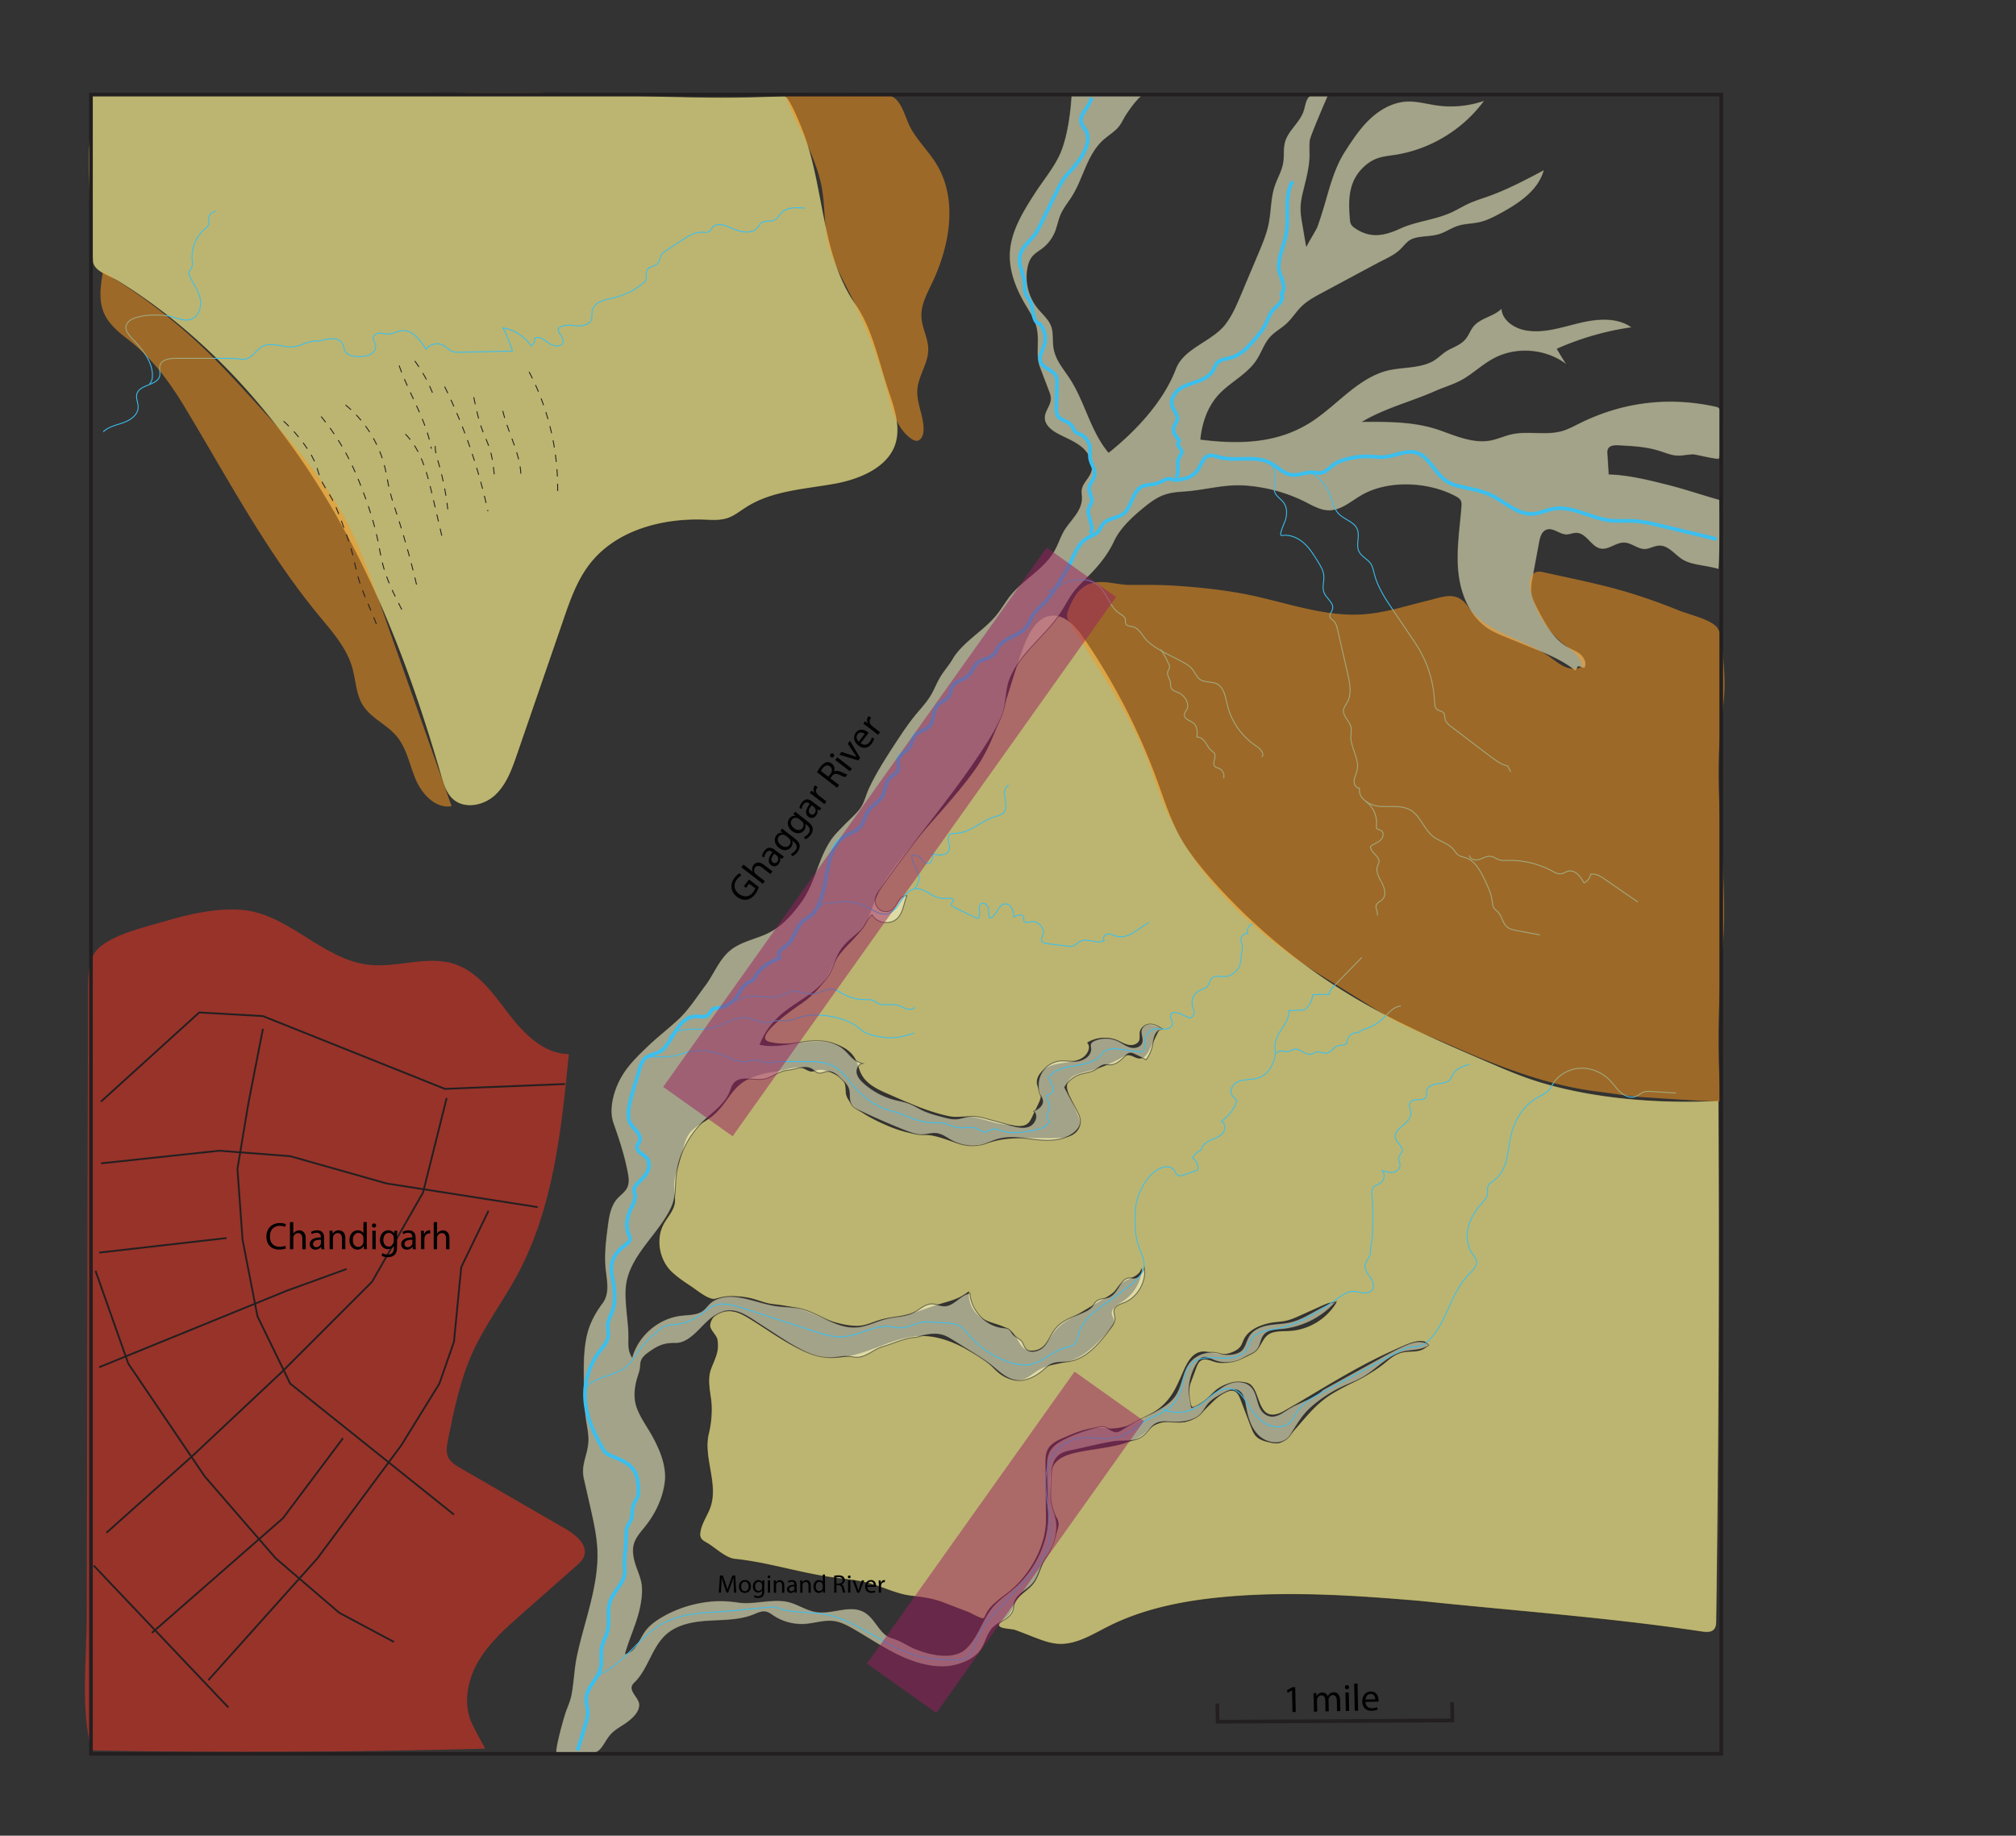 <svg xmlns="http://www.w3.org/2000/svg" xmlns:xlink="http://www.w3.org/1999/xlink" viewBox="0 0 1108 1009" style="enable-background:new 0 0 1108 1009">
    <rect x="0" y="0" width="1108" height="1009" fill="#333333" stroke="none"/>
    <style>
        .chandigar_sections_svg__hoverthingQ{opacity:.5;fill:#9c1f60}.chandigar_sections_svg__st0{display:none}.chandigar_sections_svg__st1{opacity:.68;fill:#fbf28f;stroke:#231f20}.chandigar_sections_svg__st1,.chandigar_sections_svg__st2,.chandigar_sections_svg__st3,.chandigar_sections_svg__st4{stroke-width:.5;stroke-miterlimit:10}.chandigar_sections_svg__st2{opacity:.57;fill:#f8f7ca;stroke:#231f20}.chandigar_sections_svg__st3,.chandigar_sections_svg__st4{fill:none;stroke:#3abfef}.chandigar_sections_svg__st4{stroke-width:2}.chandigar_sections_svg__st5{opacity:.54;fill:#ee3424}.chandigar_sections_svg__st6{fill:none;stroke:#231f20;stroke-miterlimit:10}.chandigar_sections_svg__st7{opacity:.54;fill:#f89821}.chandigar_sections_svg__st8,.chandigar_sections_svg__st9{fill:none;stroke:#231f20;stroke-miterlimit:10}.chandigar_sections_svg__st8{stroke-dasharray:4;stroke-width:.5}.chandigar_sections_svg__st9{stroke-width:2}
    </style>
    <g id="chandigar_sections_svg__Upper_Siwaliks">
        <path class="chandigar_sections_svg__st1" d="M370.76 659.6c.19 4.83-3.69 8.69-6.05 12.91-4.68 8.37-2.61 20.04 4.28 26.64 3.06 2.93 6.65 5.37 10.18 7.68 3.14 2.05 8.97 6.97 12.75 7.33.67.06 1.34-.12 2-.28a39.831 39.831 0 0 1 20.08.26c3.55.98 6.98 2.46 10.64 2.86 6.8.75 11.75 1.57 18.2 3.89 4.55 1.64 8.8 3.87 13.43 5.32 4.67 1.46 9.47 2.68 14.35 2.76 5.05.08 8.47-1.94 13.08-3.26 4.31-1.24 9.17-1.45 13.6-2.54 6.53-1.62 12.65-4.2 19.03-6.15 5.85-1.79 11.08-2.83 15.98-6.88-.54 5.71 2.4 11.61 7.28 14.63 5.56 3.44 13.33 3.44 17.4 8.55 3.82 4.8 4.07 10.3 11.66 9.17 6.3-.94 8.21-7.15 11.92-11.47 2.31-2.69 5.41-4.56 8.46-6.37 6.3-3.75 12.6-7.5 18.89-11.26 1.79-1.06 3.61-2.15 4.98-3.72.91-1.04 1.61-2.26 2.58-3.24 3.62-3.67 10.87-4.05 11.92-9.1-.41 7.14-4.45 13.98-10.51 17.8-2.85 1.79-6.65 3.97-6.01 7.27.22 1.15 1 2.14 1.15 3.3.23 1.76-1.01 3.34-2.18 4.67-6.01 6.9-12.42 14.08-21.05 17.13-5.85 2.06-12.41 2.09-17.8 5.16-2.95 1.68-5.46 4.23-8.7 5.26-3.68 1.16-7.78.12-11.08-1.89-3.48-2.13-5.87-5.41-9.02-7.86-3.45-2.68-7.57-4.93-11.41-7.01-7.81-4.21-16.41-7.35-25.41-7.03-14.46.52-27.33 9.72-41.7 11.48-19.86 2.42-35.33-11.04-51.34-20.77-2.73-1.66-5.51-3.34-8.63-4.03-6.01-1.33-12.62.87-13.6 7.38-.4 2.64 3.57 5.59 4.01 8.26 1.07 6.48-1.34 10.14-3.51 15.93-2 5.36-.73 11.3.03 16.98.75 5.67.14 12.89-1.23 18.44-3.25 13.14 5.23 27.36.98 40.21-1.58 4.77-4.84 8.97-5.63 13.94-.18 1.14-.22 2.37.3 3.4.62 1.23 1.88 1.96 3.08 2.63 4.84 2.7 10.34 8.5 15.85 9.06 17.74 1.82 34.87 7.47 52.52 9.98 6.48.92 13.04 1.43 19.42 2.9 8.15 1.88 16.04 6.22 24.34 7.29 6.85.89 11.76 1.28 18.51 3.87 4.4 1.69 8.78 3.43 13.2 5.07 1.41.52 7.28 3.97 8.51 3.48.67-.26.97-1.02 1.25-1.68 2.4-5.65 8.11-8.99 12.9-12.83 11.53-9.26 20.6-25.35 20.45-40.31-.1-9.97-.19-19.95-.29-29.92-.03-2.88-.02-5.92 1.42-8.42 1.72-2.99 5.1-4.56 8.26-5.94 6.64-2.9 13.57-5.85 20.81-5.53 2.04.09 4.07.45 6.11.37 8.71-.33 17.45-4.9 24.33-9.95 8.35-6.13 10.86-12.58 14.86-21.74 1.97-4.49 4.63-9.57 9.45-10.47 3.12-.58 6.23.82 9.37 1.27 3.39.49 6.91-.31 9.87-2.02 3.57-2.06 3.22-3.88 4.92-6.89 2.95-5.2 10.1-7.71 15.81-8.52 2.08-.29 4.18-.37 6.24-.77 3.06-.59 5.94-1.89 8.78-3.17l11.31-5.1c2.5-1.13 5.15-2.28 7.88-2-5.2 8.64-14.74 14.52-24.79 15.29-3.21.25-6.49.01-9.61.81-6.25 1.61-5.9 7.4-10.48 10.78-2.55 1.88-5.61 2.93-8.61 3.96-3.98 1.36-8.23 2.74-12.31 1.72-2.74-.68-5.65-2.4-8.15-1.09-1.64.86-2.41 2.75-3.06 4.49-1.06 2.84-2.11 5.69-3.17 8.53-1.01 2.71-2.34 12.98 2.34 13.3 2.81.2 10.07-8.12 12.3-9.81 4.24-3.22 9.76-4.69 15.04-4.03 1.03.13 2.07.35 2.96.89 1.01.62 1.73 1.6 2.34 2.62 3.07 5.15 3.61 15.33 11.57 14.21 2.55-.36 4.84-1.67 7.06-2.96 21.58-12.59 42.67-26.34 65.89-35.55 2.78-1.1 5.74-2.16 8.7-1.73.72.1 1.51.37 1.8 1.03.38.86-.31 1.81-1.07 2.37-3.62 2.67-8.75 1.33-13.09 2.52-3.78 1.04-6.71 3.93-9.78 6.37-8.7 6.92-19.43 10.74-28.82 16.68-9.99 6.32-15.45 15.07-23.43 23.18-1.47 1.49-3.1 3.01-5.16 3.42-1.45.29-2.94-.02-4.39-.32-2.81-.59-5.79-1.27-7.78-3.33-1.34-1.39-2.06-3.24-2.75-5.04-1.93-5.05-3.87-10.09-5.8-15.14-.71-1.84-1.57-3.86-3.38-4.67-2.03-.91-4.37.1-6.3 1.22-8.22 4.78-13.25 15.72-23.53 15.93-2.38.05-4.75-.42-7.13-.36-4.2.1-8.33 1.92-11.25 4.94-8.32 8.62-25.18 9.17-36.68 11.5-5.53 1.12-11.64 2.62-14.72 7.34-2.34 3.6-2.3 8.19-2.18 12.49.14 5.11.34 10.44 2.77 14.95.74 1.37 1.69 2.68 1.95 4.22.26 1.49-.16 3.01-.62 4.45a86.675 86.675 0 0 1-6.82 15.88c-2.17 3.91-3.23 8.22-5.43 11.98-2.51 4.3-7.66 6.49-10.32 10.7-1.86 2.93-2.48 6.78-5.23 8.9-1.9 1.46-5.04 2.96-4.07 5.15.74 1.69 7.06 1.68 8.92 2.35 3.5 1.27 6.95 2.67 10.43 4.01 4.29 1.65 8.65 3.31 13.24 3.59 9.75.59 18.61-5.08 27.33-9.49 19.63-9.94 41.66-14.22 63.57-16.25 35.92-3.32 72.11-.86 108.06 2.17 51.63 5.43 103.34 9.1 154.71 16.79 2.41.36 5.27.57 6.89-1.25 1.17-1.31 1.26-3.23 1.28-4.99 1.35-95.28 1.76-190.57 1.21-285.85-32.08 1.67-68.45-1.01-99.28-10.55-9.57-2.96-18.79-6.93-27.98-10.9-23.81-10.26-47.68-20.56-70.1-33.57-30.28-17.56-57.71-40.02-80.91-66.22-6.9-7.8-13.48-15.99-18.39-25.17-4.97-9.29-8.15-19.41-11.76-29.31a350.98 350.98 0 0 0-40.34-78.42c-4.36-6.36-10.41-13.28-18.08-12.51-8.21.83-12.65 9.79-15.57 17.5-7.83 20.74-13.4 48.59-26.22 66.7-11.46 16.19-26.78 31.32-39.23 47.08-5.81 7.36-11.7 14.84-15.35 23.49-2.13 5.04-3.47 10.44-6.27 15.14-4.13 6.96-11.08 11.84-15.5 18.62-2.28 3.51-3.84 7.44-6.01 11.01-3.32 5.46-8.03 9.98-13.28 13.63-2.74 1.91-27.77 18.73-17.75 21.41 8.17 2.19 16.8.21 25.26-.05 8.46-.25 18.14 2.07 22.07 9.56 1.38 2.63 1.9 5.66 3.28 8.29 2.68 5.09 8.16 7.99 13.43 10.29 10.56 4.62 21.24 9.58 32.49 12.3 1.64.4 3.3.76 4.98.87 1.54.11 3.08.01 4.61-.09 9.44-.59 17.21 4.53 26.63 4.53 3.32.72 7.23 1.31 9.75-.97 1.04-.94 1.67-2.24 2.27-3.5 1.12-2.35 2.24-4.69 3.36-7.04.83-1.74 1.69-3.62 1.42-5.53-.25-1.8-1.45-3.32-1.92-5.07-1.35-5.08 3.87-9.62 8.95-10.96 5.08-1.34 10.67-1.02 15.28-3.54 3.14-1.72 5.59-6.03 3.29-8.77 4.74-2.81 10.8-3.28 15.92-1.23 2.21.88 4.27 2.21 6.61 2.63 2.34.42 5.18-.44 5.99-2.67.6-1.66-.08-3.57.48-5.24.63-1.91 2.75-3 4.76-3.06 2.01-.06 3.94.69 5.82 1.42-1.94 3.95-3.87 7.89-5.81 11.84-1.03 2.11-2.44 4.49-4.77 4.75-2.34.27-4.41-1.79-6.77-1.78-1.45.01-2.76.79-4.01 1.52a69.827 69.827 0 0 1-18.74 7.45c-4.37 1.04-9.7 2.39-10.88 6.73-.68 2.51.38 5.12 1.41 7.5 1.37 3.15 2.74 6.29 4.11 9.44.8 1.84 1.62 3.78 1.39 5.78-.31 2.74-2.58 4.93-5.14 5.95-2.55 1.03-5.38 1.1-8.13 1.16-9.16.21-18.91-.51-27.99.64-8.03 1.02-14.57 4.59-23.12 2.81-6.73-1.4-12.97-4.89-19.94-5.17-7.59-.31-14.24-2.06-21.37-5.14-6.76-2.92-22.02-9.94-22.57-18.11-.14-2.17-.07-4.48-1.19-6.34-1.07-1.77-3.02-2.78-4.87-3.7-3.18-1.58-6.73-3.2-10.14-2.23-.84.24-1.65.63-2.52.68-1.75.1-3.24-1.15-4.88-1.77-4.25-1.6-10.39 1.21-14.84 1.75-4.9.59-9.75 1.75-14.29 3.7-10.42 4.46-12.06 13.22-20.41 20.46-4.28 3.71-10.14 5.66-13.4 10.29-1.64 2.33-2.45 5.14-3.23 7.88-1.42 4.99-2.85 9.98-4.27 14.96-1.3 4.6-.44 8.8-.25 13.57zM439.79 67.85c.27.64.47 1.13.58 1.41 2.6 6.2 4.55 12.66 6.19 19.18 3.42 13.61 5.39 27.52 8.59 41.18 3.1 13.22 7.36 26.37 15.22 37.59 9.46 13.5 13.07 32.68 18.42 48.29 2.69 7.85 5.42 16.03 4.45 24.28-1.93 16.43-20.17 23.72-34.24 26.28-16.63 3.03-34.39 3.77-48.67 12.82-3.45 2.19-6.69 4.86-10.58 6.13-4.08 1.33-8.49.98-12.78.82-23.18-.82-48.24 5.84-62.53 24.11-7.07 9.04-10.92 20.1-14.65 30.95-8.48 24.63-16.96 49.27-25.45 73.9-2.79 8.1-5.8 16.55-12.07 22.38-6.27 5.84-16.88 7.98-23.32 2.33-3.8-3.34-5.34-8.49-6.74-13.36-16.01-55.68-36.81-110.42-67.66-159.46-16.03-25.49-34.82-49.33-56.43-70.34-10.89-10.58-22.49-20.44-34.78-29.36-6.14-4.46-12.45-8.68-18.92-12.64-4.72-2.89-13.26-4.99-13.57-11.09-.37-7.19-.73-14.38-1.1-21.58-.68-13.26-1.36-26.53-1.05-39.81.06-2.44 3.47-30.25.04-30.31 40.76.72 81.54.78 122.31.58 39.61-.2 79.04-1.63 118.66-1.31 47.15.38 94.32 4.35 141.4 1.78 2.17-.09 6.89 10.96 8.68 15.25z"/>
    </g>
    <path class="chandigar_sections_svg__st2" d="M646.13 202.69c4.34-11.46 19.85-15.04 27.15-24.45 3.75-4.83 6.17-10.54 8.55-16.18 3.19-7.57 6.39-15.14 9.58-22.72 2.09-4.95 4.19-9.93 5.4-15.17 1.67-7.19 1.27-14.99 3.63-22 1.77-5.28 4.49-8.96 4.86-14.86.2-3.1-.06-6.27.77-9.27 1.78-6.43 8.13-10.72 10.24-17.05.91-2.73 1.07-5.9 3.09-7.95 2.69-2.73 7.17-2.08 10.91-1.24-.03-.01-9.89 22.66-10.24 25.25-.39 2.88-.11 5.81-.17 8.72-.12 6.23-1.77 12.32-3.26 18.38-.85 3.45-1.65 6.95-1.66 10.5-.01 2.79.46 5.56.92 8.31.71 4.16 1.42 8.33 2.12 12.49-.11-.63 5.28-9.21 5.87-10.84 1.59-4.47 2.99-8.96 4.31-13.52 2.78-9.61 5.4-19.43 10.88-27.93 4.11-6.38 8.32-12.79 13.85-17.98 5.53-5.19 12.58-9.13 20.15-9.52 5.59-.29 11.09 1.34 16.63 2.12 8.84 1.24 17.98.31 26.38-2.71-11.57 16.07-29.77 27.21-49.34 30.23-3.4.52-6.87.82-10.08 2.05-2.85 1.09-5.4 2.87-7.55 5.03-7.99 7.99-7.87 17.71-7.03 28.15.07.89.16 1.8.57 2.6.47.91 1.3 1.57 2.14 2.15 8.62 5.88 16.26 4.04 24.75.18 9.06-4.12 19.36-4.77 28.42-9.03 3.15-1.48 6.12-3.32 9.29-4.76 3.31-1.5 6.8-2.56 10.22-3.77 10.86-3.84 21.08-9.27 31.26-14.67-2.91 11.39-13.82 18.66-24.16 24.25-3.69 1.99-7.47 3.93-11.56 4.84-3.88.86-7.96.78-11.74 2.01-3.5 1.13-6.59 3.33-10.09 4.46-3.96 1.27-8.24 1.1-12.33 1.91-5.24 1.03-6.19 3.74-9.55 6.86-3.38 3.14-8.26 5.11-12.42 7.35-10.09 5.41-20.17 10.83-30.26 16.24-3.96 2.13-7.98 4.29-11.2 7.44-3 2.93-5.2 6.61-8.29 9.45-2.84 2.61-6.38 4.45-8.97 7.31-3.26 3.61-4.72 8.48-7.38 12.55-4.88 7.46-13.12 11.57-19.41 17.62-7.14 6.87-10.45 16.23-11.47 25.96 21.5 2.68 42.73 2.21 61.41-10.2 13.41-8.91 24.12-22.54 39.5-27.29 8.4-2.6 19.33-1.3 26.98-5.82 2.93-1.73 5.22-4.42 8.5-6.11 3.32-1.71 6.86-3 9.25-6.05 1.61-2.05 2.46-4.61 4.1-6.63 3.96-4.88 11.43-5.51 15.73-10.08.09 6.26 6.43 10.74 12.56 11.99 9.92 2.02 20.01-1.47 29.84-3.86 9.84-2.39 21.12-3.43 29.26 2.59-14.19 1.99-28.1 5.97-41.2 11.78 1.77 3.06 3.62 6.06 5.56 9.01-11.12-8.87-27.57-10.43-40.16-3.8-5.87 3.09-10.73 7.67-16.34 11.13-5.02 3.1-10.59 4.55-15.94 6.92-13.18 5.83-27.33 9.34-39.85 16.66 14.13-.1 28.58-.14 41.92 4.51 8.51 2.97 18.26 7.32 27.46 5.84 4.19-.67 8.09-2.58 12.24-3.51 9.23-2.06 19.16.84 28.2-1.93 3-.92 5.78-2.43 8.59-3.83 23.95-11.99 49.37-15.15 75.36-9.45.65.14 1.32.3 1.82.73.63.54.85 1.4 1.03 2.22a53.928 53.928 0 0 1-.81 25.84c-.3 1.06-12.99-2.22-14.3-2.21-2.99.03-5.96.84-8.95.67-3.36-.18-6.52-1.58-9.74-2.59-7.28-2.3-15.01-2.68-22.63-3.05-1.99-.1-4.43.05-5.34 1.82-.43.83-.38 1.82-.32 2.76l.69 11.07c10.66.32 21.11 2.91 31.47 5.5 9.98 2.49 19.61 5.79 29.37 8.55.39 12.77.23 25.55-.48 38.3-2.91-.89-6.32-1.44-9.33-1.99-3.71-.68-7.54-1.32-10.75-3.31-4.29-2.66-7.68-7.75-12.73-7.57-2.72.1-5.18 1.81-7.9 1.86-3.99.07-7.33-3.42-11.32-3.53-4.49-.12-8.46 4.07-12.88 3.31-5.32-.92-7.86-8.45-13.26-8.64-1.94-.07-3.8.89-5.74.85-3.82-.09-7.34-3.99-10.89-2.57-2.5 1-3.32 4.07-3.81 6.72-1.2 6.44-2.39 12.87-3.59 19.31-.48 2.57-.96 5.19-.7 7.79.35 3.48 1.99 6.68 3.6 9.79 4.08 7.87 8.56 16.17 16.28 20.52 2.46 1.39 5.22 2.35 7.32 4.24 2.1 1.89 3.37 5.18 1.88 7.58-1.15-.32-2.31-.65-3.46-.97-.52.84-1.04 1.68-1.55 2.52-6.86-5.64-15.22-9.07-23.44-12.42l-14.64-5.97c-3.39-1.38-6.8-2.78-9.87-4.76-10.15-6.58-15.28-18.91-16.56-30.94-1.28-12.03.69-24.13 1.67-36.18.1-1.2.17-2.48-.42-3.52-.52-.93-1.48-1.51-2.41-2.02-14.66-8.05-36.92-9.28-51.65-.84-5.86 3.36-11.33 8.47-18.09 8.47-4.68 0-8.93-2.51-13.11-4.62-10.24-5.16-21.52-8.19-32.96-9-11.73-.83-22.27 2.56-33.68 3.31-3.72.24-7.49.59-11 1.87-3.54 1.28-6.68 3.46-9.62 5.81-6.39 5.09-14.01 11.77-17.52 19.29-3.32 7.13-7.97 13.01-13.54 18.71-2.94 3.01-6.1 5.82-8.67 9.16-2.76 3.58-4.77 7.68-7.25 11.46-5.12 7.8-12.16 14.11-18.25 21.17-3.97 4.6-7.6 9.66-9.85 15.34-2.18 5.53-1.77 11.22-3.42 16.86-2.2 7.51-6.38 14.27-10.63 20.85-17.66 27.34-39.12 51.55-57.49 78.25-1.14 1.65-2.3 3.41-2.49 5.41-.22 2.42 1.18 4.9 3.37 5.96 2.19 1.05 5.01.6 6.76-1.09 1.29-1.24 1.95-2.99 2.94-4.48.99-1.5 2.6-2.86 4.37-2.61-1.72 4.23-2.01 9.3-5.28 12.49-3.86 3.77-11.24 2.68-13.85-2.04-2.96 2.56-3.83 6.46-6.54 8.91-3.79 3.43-8.07 6.48-10.83 10.78-2.5 3.88-3.57 8.5-5.81 12.54-6.06 10.93-19.2 15.56-28.29 24.13a41.174 41.174 0 0 0-10.09 14.97c7.37 1.65 15.01-.17 22.48-1.31 7.47-1.14 15.66-1.45 21.97 2.71 4.46 2.94 6.06 7.63 11.89 9.02-2.24.39-3.47 3.09-3.03 5.32.45 2.23 2.09 4.02 3.79 5.53 4.82 4.3 10.68 7.44 16.94 9.06 2.7.7 5.49 1.13 8.09 2.14 2.43.95 4.64 2.38 6.99 3.52 3.64 1.76 7.58 2.79 11.49 3.81 2.45.64 4.96 1.29 7.49 1.09 2.23-.17 4.36-1 6.58-1.29 3.55-.46 7.11.49 10.56 1.43 4.26 1.16 8.52 2.31 12.79 3.47 3.29.89 6.88 1.77 10.01.42 3.13-1.34 4.92-5.98 2.37-8.24 2.38-1.2 5.14-3.02 4.92-5.68-.09-1.08-.68-2.04-1.14-3.02-1.9-4.04-1.59-9.04.81-12.81 2.39-3.77 6.79-6.18 11.25-6.17 4.64.01 8.29 1.21 12.55-1.52 1.75-1.12 3.13-3.07 2.99-5.14-.06-.79-.32-1.58-.14-2.35.27-1.13 1.4-1.82 2.48-2.26 4.03-1.64 8.75-1.5 12.67.38 2.26 1.09 4.28 2.72 6.71 3.38 2.42.66 5.55-.11 6.36-2.48.78-2.27-.88-4.8-.24-7.11.62-2.2 3.21-3.35 5.49-3.11 2.28.24 4.29 1.51 6.22 2.74-1.9.04-3.48 1.59-4.25 3.33s-.94 3.67-1.35 5.53c-.62 2.85-1.81 5.58-3.49 7.97-2.11-1-4.21-1.99-6.32-2.99-.78-.37-1.6-.75-2.46-.68-1.15.09-2.08.94-2.9 1.75-2.31 2.26-4.95 4.7-8.19 4.74-.99.01-1.98-.21-2.95-.08-2.27.29-3.88 2.18-5.85 3.15-2.22 1.09-4.64 1.36-7 1.99-3.89 1.05-7.3 3.76-9.19 7.32 2.18 4.14 4.36 8.28 6.55 12.42 1.28 2.42 2.59 5.12 1.96 7.78-.39 1.67-1.52 3.08-2.81 4.22-5.47 4.81-13.52 5.12-20.77 4.37s-14.7-2.28-21.71-.26c-2.45.7-4.75 1.82-7.19 2.55-5.98 1.79-12.66 1.09-18.13-1.89-2.63-1.44-5.1-3.42-8.07-3.84-2.67-.38-5.36.56-8.06.64-3.29.09-6.47-1.1-9.54-2.31-8.15-3.23-16.2-6.73-24.12-10.49-2.21-1.05-4.58-2.28-5.62-4.5-1.13-2.4-.38-5.3-1.16-7.84-.64-2.06-2.21-3.68-3.73-5.21-2.31-2.32-5.16-4.83-8.39-4.33-1.44.22-2.81 1.05-4.25.84-1.61-.23-2.75-1.65-4.19-2.4-3.61-1.9-8.96.37-12.76.79-4.57.5-7.01 2.73-11.22 4.35-6.05 2.33-14.48-2.04-18.6 2.97-1.14 1.39-1.59 3.2-2.26 4.86-2.78 6.81-9.43 11.05-14.71 16.16-8.35 8.09-13.7 19.2-14.8 30.77-.61 6.34.1 10.85-2.76 16.86-2.37 4.97-5.68 9.43-9 13.8-2.73 3.59-5.65 7.23-8.22 11.05-3.47 5.16-6.32 10.67-7.23 16.91-.62 4.2-.3 8.48.03 12.71.39 5.07 1.16 10.27 1.22 15.35.04 4.3-.57 7.99 1.83 11.93 3.42-12.02 14.53-21.47 26.95-22.9 4.25-.49 8.97-.25 12.29-2.96 1.23-1 2.15-2.33 3.29-3.44 3.96-3.83 10.06-4.47 15.53-3.74 7.36.98 14.33 3.98 21.68 4.95 3.85.51 7.77.45 11.58 1.21 10.86 2.16 20.19 10.79 31.25 10.43 6.06-.2 11.18-3.17 16.88-4.61 6.05-1.53 11.46-.94 17.09-4.44 2.53-1.57 5-3.63 7.98-3.74 2.48-.09 4.85 1.21 7.33 1.12 5.24-.19 8.62-6.29 13.82-7 .58 9.56 8.78 18.08 18.31 19.02 1.01.1 2.08.14 2.95.68 1.07.67 1.58 1.94 2.4 2.89 1.42 1.66 3.79 2.35 5.03 4.16.7 1.02.96 2.29 1.67 3.3 2.23 3.22 7.52 2.07 10.21-.78 2.69-2.85 3.93-6.78 6.41-9.81 3.81-4.65 9.92-6.55 15.42-8.99 1.78-.79 3.58-1.7 4.83-3.2.76-.91 1.3-2.02 2.19-2.8 2.01-1.75 5.12-1.34 7.5-2.54 4.65-2.35 5.76-10.32 10.97-10.36.78-.01 1.56.2 2.35.16 2.81-.14 4.5-3.1 5.65-5.67 1.07 7.9-3.8 16.22-11.21 19.15-2.12.84-4.73 1.59-5.37 3.78-.48 1.65.44 3.37.42 5.09-.02 1.94-1.24 3.64-2.4 5.2-6.16 8.24-13.46 17.15-23.67 18.39-3.01.36-6.18.04-8.94 1.29-1.75.79-3.15 2.16-4.62 3.39-4.32 3.65-9.93 6.48-15.47 5.39-5.11-1-8.97-5.01-13.03-8.26-3.2-2.56-6.7-4.74-10.18-6.9-3.52-2.18-7.03-4.37-10.55-6.56-1.77-1.1-3.56-2.21-5.54-2.86-4.84-1.58-10.1-.23-15 1.13-5.51 0-12.74 3.51-18.08 5-4.69 1.31-8.74 5.43-13.56 5.87-1.79.16-3.57-.3-5.36-.42-2.7-.18-5.38.43-8.08.6-10.9.71-20.92-5.47-30.08-11.41l-13.86-9c-4.21-2.73-8.8-5.57-13.81-5.33-4.43.22-8.39 2.84-11.65 5.85s-6.1 6.5-9.69 9.11c-2.33 1.7-5.08 3.02-7.97 2.96-6.21-.13-9.54 1.32-14.77 5.09-1.77 1.28-3.56 2.8-4.17 4.9-.34 1.17-.29 2.41-.44 3.61-.21 1.67-.82 3.27-1.31 4.88-1.77 5.74-2.44 11.64-.3 17.28 2.09 5.52 5.73 10.31 8.55 15.5 4.15 7.65 7.83 16.47 6.69 25.23-1.15 8.81-5.11 17.17-10.61 24.09-2.55 3.21-5.54 6.35-6.48 10.34-.57 2.41-.34 4.95.15 7.38.96 4.8 3.59 9.39 4.27 14.2.57 4.02-.08 8.9-.91 12.86-1.81 8.66-5.87 16.7-8.2 25.3 5.41-1.08 7.31-7.6 10.46-12.12 2.37-3.41 5.8-5.93 9.38-8.04 8.55-5.05 18.3-8.02 28.19-8.79 4.8-.37 9.36-.04 14.08.65 4.7.69 9.38-.04 14.18-.49 4.45-.42 9-.83 13.34.23 5.28 1.29 9.94 4.67 15.31 5.49 8.74 1.33 18.33-4.22 26.11-.03 5.01 2.69 7.19 8.26 11.21 12 2.2 2.05 4.07 2.27 6.69 3.28 3.63 1.39 6.95 3.73 10.59 5.19 7.97 3.2 20.88 6.23 27.71-.35 6.61-6.36 8.64-15.5 14.36-22.48 3.58-4.37 8.49-7.42 12.68-11.22 10.87-9.88 18.28-24.93 17.89-39.63-.21-7.98-.43-15.96-.64-23.94-.1-3.91-.15-8.05 1.84-11.41 1.83-3.07 5.08-4.99 8.29-6.56 5.55-2.71 11.41-4.8 17.42-6.2 1.84-.43 3.9-.76 5.52.2 5.01 2.99 5.08 3.1 10 .02 4.75-2.97 9.99-5.35 14.92-8 4.81-2.58 9.82-5.34 12.8-9.91 3.47-5.33 3.65-12.35 7.4-17.49 3.55-4.87 10.24-7.2 16.04-5.6 3.47.96 7.52 1.15 10.97-.31 3.91-1.67 3.94-5.86 6.06-9.21 2.19-3.47 6.34-5.22 10.39-5.96 4.04-.74 8.21-.69 12.21-1.62 8.98-2.09 16.26-8.87 25.16-11.26-7.62 8.69-18.68 14.28-30.2 15.25-3.23.27-6.87.36-9.09 2.73-2.11 2.26-2.05 5.57-3.77 8-1.54 2.17-4.16 2.97-6.46 4.21-5.57 3.01-11.68 4.54-17.78 1.92-2.23-.96-4.87-2.33-6.87-.96-.52.35-.91.86-1.28 1.36-5.3 7.32-6.81 17.24-3.92 25.8 4.06-1.14 7.46-3.88 10.69-6.59 3.23-2.71 6.54-5.52 10.53-6.88 4-1.36 8.91-.91 11.74 2.22 3.7 4.1 2.81 11.35 7.28 14.58 5.26 3.81 9.98-1.06 14.49-3.54 5.09-2.81 13.26-5.5 17.34-9.58 1.36-.75 2.72-1.5 4.09-2.26 9.04-4.99 18.08-9.99 27.12-14.98 4.96-2.74 9.94-5.49 15.18-7.65 3.88-1.6 8.88-2.67 11.84.3-3.61 3.04-8.91 2.5-13.51 3.53-8.65 1.94-14.77 9.46-22.4 13.96-3.63 2.14-7.62 3.6-11.45 5.39a72.52 72.52 0 0 0-16.58 10.72c-5.28 4.53-7.72 9.01-11.36 14.71-.79 1.24-1.71 2.41-2.86 3.32-4.65 3.67-11.93 1.84-15.97-2.5-4.04-4.33-5.56-10.4-6.56-16.23-.54-3.15-1.36-6.85-4.31-8.09-2.54-1.07-5.39.26-7.82 1.56-3.19 1.71-6.48 3.5-8.74 6.33-1.14 1.42-1.98 3.07-3.16 4.45-3.93 4.61-10.72 5.43-16.76 5.06-2.75-.16-5.66-.48-8.15.73-2.64 1.28-4.22 3.99-6.34 6.02-5.18 4.95-10.89 3.05-17.07 4.01-7.73 1.21-15.46 3.28-23.13 4.86-2.3.47-4.67.98-6.58 2.35-4.14 2.98-4.66 8.83-4.81 13.93-.05 1.89-.11 3.79-.16 5.68-.06 2.26-.13 4.54.26 6.76.5 2.89 1.73 5.6 2.41 8.45 2.03 8.48-1.61 16.1-6.05 23.02-2.67 4.16-3.42 9.45-6.68 13.17-3.19 3.64-8.61 5.62-9.95 10.27-.42 1.45-.36 3.02-.84 4.45-1.51 4.56-7.33 5.83-10.76 9.19-3.44 3.38-4.22 8.63-6.96 12.6-3.97 5.75-13.43 8.85-20.14 9-8.97.21-17.76-2.7-25.73-6.61-8.5-4.17-16.34-9.53-24.57-14.21-3.11-1.77-6.35-3.46-9.88-4-5.34-.81-10.69 1.12-16.08 1.51-6.16.44-12.44-1.22-17.58-4.64-1.26-.84-2.5-1.8-3.98-2.11-2.3-.49-4.57.67-6.75 1.55-7.69 3.12-16.24 2.96-24.52 3.45-8.28.49-17.05 1.91-23.29 7.38-7.95 6.97-9.91 18.83-17.38 26.31-.62.62-1.29 1.24-1.55 2.07-1.1 3.51 4.25 6.77 4.02 10.63-.24 3.99-3.82 7.22-6.8 9.43-2.47 1.82-5.25 3.22-7.56 5.24-5.84 5.09-5.25 12.19-14.47 12.2-4.98 0-9.96.01-14.94.01-.72 0-1.55-.05-1.98-.62-1.22-1.62 4.23-20.56 5.1-22.92 1.15-3.14 2.42-5.86 3.07-9.26 1.34-6.95 1.48-14.09 2.93-21.02 3.77-18.01 11.01-35.96 11.34-54.57.16-9.43-1.94-18.73-4.04-27.93-1.14-4.99-2.27-9.98-3.41-14.97-1.78-7.83 1.87-12.67 2.42-20.21.29-3.96-.6-7.89-1.2-11.81-1.1-7.24-1.18-14.59-1.26-21.91-.09-7.91-.17-15.88 1.36-23.63 1.46-7.37 4.54-13.22 8.95-19.18 4.27-5.77 2.13-13 1.56-19.82-.61-7.36.32-14.75 1.26-22.08.71-5.55 1.58-11.47 5.31-15.64 1.83-2.05 4.32-3.63 5.47-6.13 1.16-2.52.72-5.46.2-8.19-1.8-9.47-4.72-18.2-7.86-27.16-2.78-7.94.46-18.62 4.56-25.62 3.75-6.41 9.19-11.63 14.55-16.76 5.38-5.15 11.2-9.57 16.62-14.61 5.64-5.25 10.18-12.44 14.8-18.58 4.79-6.36 7.51-14.34 13.84-19.48 6.25-5.09 14.8-6.21 21.91-10.01 7.04-3.77 12.41-10.02 17.1-16.49 7.55-10.43 9.05-23.59 16.27-34.15 2.11-3.09 4.86-5.67 7.45-8.36 2.66-2.75 5.92-5.56 8.27-8.55 2.47-3.15 3.39-7.69 5.07-11.31 3.94-8.46 9-16.33 14.08-24.13 3.74-5.73 7.51-11.46 11.87-16.73 2.77-3.35 5.78-6.53 8.01-10.25 2.03-3.38 3.37-7.14 5.45-10.49 2.11-3.41 4.64-6.13 6.63-9.59 1.91-3.31 4.64-6.14 7.41-8.74 5.55-5.22 11.94-9.56 16.76-15.53 2.76-3.42 4.92-7.29 7.69-10.7 7.26-8.95 18.48-14.49 24.14-24.53 1.85-3.29 3.02-6.92 4.82-10.24 3.36-6.19 10.36-11.18 10.19-18.87-.03-1.41-.3-2.83-.12-4.23.48-3.64 3.84-6.2 5.13-9.64 1.79-4.81-.93-10.28-4.84-13.6s-8.85-5.12-13.37-7.55c-3.55-1.91-7.25-4.9-7.2-8.93.05-3.7 3.32-6.79 3.32-10.49 0-1.49-.54-2.91-1.07-4.3-1.61-4.23-3.22-8.45-4.83-12.68-2.91-7.63.26-15.89-2.46-23.84-1.32-3.87-3.62-7.31-5.69-10.83-5.06-8.6-8.94-18.3-8.49-28.27.55-12.11 7.33-22.94 13.89-33.14 4.34-6.74 10.11-13.63 13.46-20.89 4.17-9.03 6.02-22.84 6.58-32.75 13.34-1.53 26.89 1.21 40.23-.3-2.6.3-8.66 9.08-9.98 11.14-1.28 2-2.21 4.22-3.65 6.11-2.23 2.94-5.5 4.88-8.31 7.27-9.82 8.36-11.47 22.41-18.67 32.86-1.96 2.85-4.07 5.65-5.41 8.85-1.26 3-1.8 6.26-3.02 9.27a21.916 21.916 0 0 1-6.87 9.03c-1.91 1.47-4.09 2.65-5.61 4.51-1.42 1.73-2.14 3.93-2.57 6.13-1.48 7.66.56 15.92 5.43 22.01 2.66 3.33 6.18 6.15 7.61 10.16 1.15 3.24.76 6.8 1.06 10.23.67 7.53 5.01 12.15 8.95 18.12 8.49 12.87 11.47 29.05 21.37 40.88 14.9-11.87 30.09-28.2 36.82-45.95z" id="chandigar_sections_svg__Active_floodplain"/>
    <g id="chandigar_sections_svg__rivers">
        <path class="chandigar_sections_svg__st3" d="M502.27 567.88c-2.16.61-4.29 1.36-6.49 1.85-2.35.53-4.78.76-7.19.68-2.83-.08-5.64-.59-8.4-1.24-1.6-.38-3.2-.82-4.64-1.61-1.45-.79-2.68-1.9-3.97-2.93-7.75-6.17-23.97-8.48-33.26-5.17-1.43.51-2.83 1.17-4.32 1.45-2.37.44-4.81-.1-7.21.13-2.2.21-4.33 1.07-6.54.99-2.32-.08-4.46-1.18-6.68-1.88-8.94-2.81-14.15 2.79-22.11 4.78-7.86 1.97-17.28-1.35-23.84 4.9M502.81 553.62c-.96 1.29-2.89 1.43-4.43.95-1.54-.47-2.9-1.41-4.44-1.9-3.93-1.24-8.58.59-12.14-1.49-.77-.45-1.44-1.06-2.27-1.39-1.05-.42-2.22-.33-3.34-.31-4.65.09-9.32-1.11-13.36-3.43-1.51-.87-2.98-1.9-4.68-2.24-4.03-.81-7.8 2.44-11.9 2.62-3.46.15-6.77-1.9-10.22-1.54-2.44.26-4.58 1.7-6.91 2.46-3.99 1.3-8.31.58-12.49.28-4.19-.3-8.8-.01-11.91 2.8M631.49 506.97c-1.62.99-3.18 2.07-4.74 3.15-.3.21-.6.42-.9.62-3.55 2.46-7.71 5.05-11.9 3.96-1.71-.44-3.32-1.5-5.08-1.36s-3.3 2.55-1.91 3.63c-3.73 2.37-8.94-1.53-12.96.3-1.49.68-2.59 2.07-4.12 2.62-1.24.45-2.61.28-3.92.11l-10.51-1.35c-1.17-.15-2.56-.48-2.93-1.59-.31-.94.29-1.9.64-2.82 1.48-3.88-2.71-8.58-6.74-7.57-1.24.31-2.87.9-3.55-.19-.42-.67-.09-1.57-.31-2.32-.57-1.98-3.55-1.26-5.28-.14-.17-1.64-.36-3.32-1.14-4.77-.79-1.44-2.35-2.6-3.98-2.4-3.93.47-4.43 7.4-8.37 7.71-.58-1.69-.2-3.57-.59-5.31-.39-1.74-2.25-3.46-3.81-2.59-2.64 1.47.48 6.73-2.15 8.21-4.29-2.06-8.59-4.12-12.88-6.18-.82-.39-1.79-1.1-1.52-1.97.18-.6.9-.91 1.09-1.51.43-1.36-1.79-1.7-3.2-1.49-1.97.3-4.01.1-5.88-.59-4.09-1.49-7.68-5.24-11.98-4.59-7.01 1.05-8.36 12.4-15.31 13.81-3.75.76-7.24-1.82-10.63-3.6-5.89-3.1-12.92-3.98-19.4-2.43-5.53-.49-5.55 1.19-10.17 4.27"/>
        <path class="chandigar_sections_svg__st3" d="M554.41 431.51c-2.46 1.21-2.56 4.65-2.05 7.34.51 2.69 1.16 5.85-.69 7.86-1.23 1.34-3.16 1.69-4.9 2.21-7.67 2.29-13.94 9.22-21.94 9.14-.82-.01-1.7-.08-2.42.3-1.34.71-1.51 2.57-1.19 4.05.31 1.48.93 2.99.55 4.45-.44 1.7-2.18 2.81-3.92 3.06s-3.5-.18-5.2-.6c.1 2.25-.48 5.31-2.74 5.39-2.64.09-3.6-4.27-6.23-4.41-.84-.04-1.61-.54-2.43-.36-.35 3.25 1.6 6.22 3.02 9.17.4.83.77 1.7.89 2.61.34 2.49-1.14 4.83-2.56 6.9M688.74 507.73c-2.29.48-3.83 3.18-3.08 5.4-1.92-.24-3.81 1.58-3.66 3.51.08 1 .61 1.92.77 2.91.12.75.02 1.52-.07 2.27l-.84 6.54c-.13.97-.26 1.96-.67 2.85-.26.56-.62 1.06-1 1.54-1.68 2.1-4.03 3.86-6.71 4.04-2.53.17-5.48-.95-7.35.75-1.4 1.26-1.42 3.54-2.74 4.88-1.03 1.04-2.59 1.28-3.92 1.88-3.03 1.37-4.85 4.97-4.17 8.22.27 1.29.89 2.51.98 3.82.09 1.32-.59 2.85-1.89 3.07-.72.12-1.43-.19-2.09-.5-1.75-.8-8.04-4.44-8.99-.77-.37 1.44 1.05 2.77 1.11 4.26.07 1.81-1.91 3.07-3.71 3.24-1.81.17-3.63-.34-5.43-.13-3.32.37-6.11 3.46-6.16 6.8-.03 2.02.54 4.65-1.26 5.57-.71.36-1.57.27-2.36.16-3.12-.42-6.23-.83-9.35-1.25-3.2-.43-6.79-.76-9.34 1.23-.81.63-1.45 1.46-2.14 2.21-7.28 7.9-20.77 3.3-27.72 11.25-.87 3.15 3.61 6.96 1.22 9.18-.92.86-2.57.92-3.05 2.08-.55 1.36 1.03 2.56 1.56 3.93.62 1.59-.26 3.32-.82 4.94-.56 1.61-.58 3.83.96 4.57-1.45 3.51-5.78 4.62-9.52 5.28-5.58.99-11.45 1.96-16.81.11-1.36-.47-2.73-1.13-4.16-1-2.13.18-4.05 2.05-6.12 1.54-.95-.23-1.7-.93-2.54-1.42-3.38-1.94-7.67-.31-11.52-.94-2.45-.4-4.65-1.72-7.07-2.27-2.52-.57-5.15-.29-7.73-.43-5.34-.29-10.39-2.37-15.33-4.42-4.45-1.85-8.96-2.42-13.22-4.65-4.96-2.6-9.43-6.13-13.13-10.34-3.6-4.1-6.63-8.96-11.42-11.58-4.53-2.47-9.94-2.54-15.1-2.55-3.94-.01-7.88-.01-11.81-.02-1.94 0-3.88-.01-5.81.22-1.35.16-2.71.44-4.07.32-2.15-.19-4.15-1.34-6.31-1.35-1.35-.01-2.65.44-3.98.67-2.82.49-5.74 0-8.44-.96-2.31-.82-4.49-1.98-6.78-2.86-6.8-2.63-14.56-2.71-21.41-.23-6.39 2.31-12.61 1.27-19.4 1.71"/>
        <path class="chandigar_sections_svg__st4" d="M317.4 962.2c1.44-4.73 2.87-9.46 4.31-14.19.67-2.21 1.35-4.47 1.32-6.78-.03-2.62-.98-5.2-.83-7.82.35-6.15 6.44-10.51 7.87-16.5.89-3.73-.13-7.7.63-11.46.63-3.1 2.42-5.86 3.2-8.93 1.33-5.21-.35-10.89 1.3-16 2.03-6.27 8.85-11.06 8.17-17.62-.73-7.06.93-12.1.81-19.19-.02-1.43-.01-2.89.47-4.23.57-1.59 1.75-2.91 2.32-4.5.85-2.36.26-5.04 1.03-7.43.56-1.75 1.81-3.2 2.43-4.93.74-2.07.51-4.35.27-6.54-.24-2.14-.48-4.33-1.41-6.27-2.58-5.4-7.92-7.35-13.06-9.45-1.12-.46-2.26-.93-3.17-1.72-1.02-.88-1.68-2.1-2.32-3.28-1.68-3.11-3.37-6.23-4.8-9.47-2.4-5.45-4.07-11.27-4.39-17.22-.49-9.24 2.42-18.63 8.04-25.98 2.03-2.65 4.5-5.3 4.74-8.63.12-1.64-.35-3.27-.34-4.92.01-3.13 1.67-5.97 2.7-8.93 2.18-6.3.84-13.16-.39-19.51-1.35-6.99 1.49-12.02 7.21-16.26 1.24-.91 2.65-1.98 2.72-3.52.05-.97-.47-1.86-.84-2.75-1.55-3.7-.81-8.09.44-11.77 1.03-3.05 3.7-6.26 3.16-9.61-.15-.89-.55-1.74-.55-2.65-.01-1.58 1.17-2.9 2.3-4.01 1.89-1.87 3.87-3.72 5.04-6.1 1.17-2.38 1.34-5.46-.33-7.53-.98-1.22-2.45-1.92-3.64-2.93-1.19-1.01-2.15-2.65-1.56-4.1.25-.6.73-1.08 1.05-1.65.99-1.79.16-4.06-1.08-5.68s-2.9-2.94-3.85-4.74c-.99-1.88-1.12-4.11-.98-6.23.28-4.12 1.47-8.11 2.66-12.06l3.45-11.48c.63-2.11 1.33-4.33 2.95-5.83 2.26-2.1 5.72-2.25 8.37-3.83 2.28-1.37 3.8-3.68 5.24-5.92 3.53-5.5 7.04-13.57 14.82-13.4 2.02.04 4.25.64 5.91-.52 1.36-.95 1.9-2.84 3.37-3.6.75-.39 1.62-.42 2.46-.51 4.01-.45 7.79-2.65 10.16-5.91 1.85-2.55 2.96-5.79 5.6-7.53 1.24-.81 2.76-1.24 3.77-2.32.6-.64.97-1.45 1.4-2.2 2.69-4.67 7.85-7.22 12.73-9.52-.83-1.3-.26-3.08.76-4.23 1.02-1.15 2.42-1.9 3.57-2.92 4.07-3.58 4.77-9.99 8.98-13.4 1.08-.87 2.33-1.5 3.45-2.32 4.28-3.15 5.93-8.67 7.37-13.79 2.84-10.13 2.22-24.64 12.64-30.74 2.41-1.41 5.27-2.14 7.23-4.12 2.5-2.53 2.93-6.47 4.96-9.4 2.13-3.06 5.86-4.79 7.7-8.03 1.75-3.1 1.54-7.2 3.96-9.81 1.61-1.73 4.27-2.68 4.87-4.97.42-1.62-.41-3.33-.16-4.99.48-3.15 4.33-4.44 6.17-7.05 1.4-1.98 1.56-4.67 3.11-6.53 1.82-2.18 5.03-2.63 7.2-4.47 3.98-3.36 1.92-9.05 5.61-12.49 1.94-1.81 4.81-2.72 6.04-5.08.73-1.4.72-3.1 1.43-4.51 1.62-3.25 6.06-3.74 8.79-6.14 2.94-2.59 2.99-6.4 7.05-8.38 2.49-1.22 5.52-1.6 7.35-3.68.98-1.1 1.47-2.54 2.26-3.78 3.45-5.44 11.57-6.04 15.54-11.12 1.61-2.06 2.36-4.66 3.79-6.86 1.52-2.35 3.75-4.13 5.72-6.12 3.95-4 6.88-8.87 9.76-13.69.96-1.61 1.93-3.21 2.89-4.82 3.82-6.38 5.13-14.38 12.39-17.99 1.58-.79 3.34-1.35 4.58-2.61 1.26-1.28 1.81-3.11 2.97-4.49 2.68-3.18 7.7-3.06 11.01-5.57 4.94-3.75 4.83-12.28 10.4-15.01 2.62-1.29 5.79-.83 8.53-1.85 2.92-1.08 6.25-3.72 8.63-1.72 5.5-.09 10.3-1.18 13.51-5.65 1.92-2.67 2.67-6.67 5.8-7.68 1.92-.62 3.97.22 5.91.77 9.16 2.57 19.69-1.29 28.1 3.15 3.91 2.07 7.06 5.83 11.43 6.52 4.25.67 8.49-1.78 12.77-1.32 1.06.12 2.11.41 3.17.36 2.92-.15 5-2.76 7.35-4.5 3.42-2.54 7.78-3.37 11.97-4.13 4.82-.88 8.65-.47 13.32-.14 4.87.34 9.64-1.84 14.36-2.63 14.09-2.38 14.16 14.22 27.21 18.05 6.38 1.87 13.16 2.45 19.19 5.24 7.96 3.67 14.88 11.16 23.63 10.56 3.79-.26 7.3-2.07 11.04-2.76 10.48-1.93 20.46 5.1 31.04 6.36 4.4.52 8.85.03 13.27.27 4.9.26 9.7 1.4 14.47 2.54 10.38 2.48 20.76 4.95 31.13 7.43"/>
        <path class="chandigar_sections_svg__st4" d="M646.38 262.55c2.16-2.91-.05-7.29 1.45-10.58.6-1.32 1.8-2.51 1.6-3.94-.15-1.02-.98-1.79-1.56-2.65-.92-1.37-.22-1.91.22-3.49-1.74-1.88-3.62-4.21-3.07-6.72.36-1.67 1.77-3 2.02-4.69.39-2.61-2.01-4.75-2.81-7.27-1.09-3.46 1.08-7.24 4.04-9.34 2.96-2.1 6.58-2.99 9.98-4.24 3.41-1.25 6.88-3.07 8.6-6.27.67-1.23 1.05-2.64 1.95-3.71 1.85-2.2 5.11-2.32 7.88-3.09 5.33-1.49 9.33-5.81 12.93-10.02 2.22-2.6 4.41-5.26 5.94-8.31 1.32-2.65 2.16-5.61 4.09-7.85 1.19-1.37 2.74-2.41 3.86-3.84s1.73-3.52.75-5.05c3.57-4.59-1.45-9.11-1.45-14.93 0-6.21 3.08-11.99 4.15-18.11 1.69-9.64-1.47-20.39 3.48-28.83M599.09 293.28c3.15-3.87-2.52-9.79-.61-14.4.43-1.04 1.24-1.93 1.51-3.02.58-2.36-1.48-4.61-1.49-7.04-.01-2.85 2.74-5.04 3.14-7.86.43-2.99-1.85-5.67-2.45-8.64-.45-2.25.08-4.59-.27-6.86-.45-2.89-2.44-5.48-5.1-6.68-.99-.44-2.09-.72-2.86-1.48-.89-.88-1.15-2.21-1.85-3.24-1.84-2.7-6.2-2.82-7.83-5.65-.75-1.3-.74-2.89-.7-4.39.11-4.42.21-8.84.32-13.25.03-1.3.05-2.65-.45-3.85-1.55-3.69-7.2-4.32-8.57-8.08-1.06-2.9 1.01-5.9 1.97-8.83 1.3-3.96.44-8.56-2.2-11.8-2.37-.83-2.98-2.32-3.57-4.76-.59-2.44-.7-5.03-1.74-7.31-.86-1.9-2.33-3.51-2.88-5.52-.45-1.63-.25-3.35-.37-5.03-.36-4.98-3.49-9.72-2.61-14.63.9-5.05 5.65-8.35 8.6-12.55 1.18-1.67 2.08-3.52 2.98-5.36 2.19-4.48 4.38-8.96 6.58-13.44.59-1.22 1.19-2.43 1.78-3.65 1.09-2.24 2.19-4.48 3.53-6.58.95-1.49 2.02-2.9 3.23-4.17 5-5.27 13.97-16 9.46-23.7-.75-1.27-1.85-2.35-2.33-3.75-1.7-4.9 4.84-8.91 5.5-14.06"/>
        <path class="chandigar_sections_svg__st3" d="M748.46 526.27l-15.1 15.49c-1.32 1.36-2.73 2.89-2.81 4.78-3.01.06-6.03.11-9.04.17-.31 3.26-1.98 6.37-4.52 8.43-2.88.12-5.76.25-8.64.37.58 6.59-6.68 11.48-7.48 18.04-.19 1.53 0 3.08-.01 4.63-.02 6.24-3.78 12.71-9.77 14.47-3.3.97-6.92.48-10.15 1.66-3.23 1.17-5.84 5.38-3.61 7.99.65.76 1.63 1.28 2.01 2.2.41 1-.02 2.13-.51 3.1-1.76 3.46-4.34 6.5-7.48 8.79 2.38 1 2.33 4.66.62 6.59-1.71 1.93-4.33 2.7-6.68 3.77-2.35 1.06-4.76 2.85-5.01 5.42-2.13.72-3.92 2.36-4.84 4.41 2.22 1.26 3.43 4.09 2.8 6.57-2.52.89-5.04 1.78-7.57 2.67-1.01.35-2.14.71-3.11.27-1.25-.56-1.64-2.12-2.51-3.18-1.81-2.18-5.32-1.78-7.86-.53-7.64 3.75-12.99 15.29-13.22 23.39-.19 6.48-.35 13.13 1.82 19.24 1.21 3.41 3.15 6.75 2.96 10.36-.28 5.22-4.82 9.07-9.02 12.19a827.53 827.53 0 0 1-11.8 8.62c-6.14 4.39-12.74 9.23-14.93 16.45-.69 2.28-1.02 4.91-2.86 6.44-1.36 1.12-3.22 1.35-4.93 1.8-6.75 1.8-11.92 7.69-18.76 9.09-3.9.8-7.96.03-11.74-1.2a48.767 48.767 0 0 1-22.29-15.13c-1.22-1.48-2.39-3.05-3.95-4.16-2.76-1.97-6.35-2.22-9.74-2.41-3.03-.17-6.05-.33-9.08-.5-5.33-.29-9.01 3-14.34 3.3-2.03.12-4.03-.48-6.05-.7-8.83-.99-17.02 5.03-25.89 5.61-5.42.35-10.74-1.34-15.91-3.02-4.21-1.37-8.42-2.73-12.64-4.1-8.9-2.89-17.8-5.77-26.71-8.65-5.27-1.7-11.11-3.38-16.18-1.16-2.51 1.1-4.52 3.05-6.73 4.67-4.41 3.24-9.73 5.23-15.18 5.66-1.37.11-2.78.13-4.08.58-1.15.4-2.15 1.12-3.12 1.86a60.868 60.868 0 0 0-13.12 13.78c-1.43 2.08-2.76 4.27-4.57 6.02-6.16 5.94-16.53 5.62-22.62 11.63-.68.67-.63 2.38.22 1.95"/>
        <path class="chandigar_sections_svg__st3" d="M769.88 553c-3.89.19-6.58 3.74-9.39 6.44a26.97 26.97 0 0 1-9.69 5.98c-1.56.55-3.27 1.02-4.29 2.32-2.54-.62-5.32 1.3-5.95 3.84-.17.68-.21 1.43-.63 1.99-.92 1.24-2.85.77-4.35 1.15-2.47.63-3.8 3.67-6.31 4.12-1.93.34-3.91-1.03-5.81-.54-.88.22-1.63.82-2.51 1.07-3.44.99-6.71-3.63-10.11-2.51-.73.24-1.36.73-2.09.97-1.27.41-2.64.01-3.97-.1s-2.94.28-3.39 1.54M807.61 585.01c-3.4 1-7.1 2.24-8.91 5.28-.57.97-.92 2.07-1.64 2.94-1.63 1.99-4.54 2.14-7.09 2.48-2.55.34-5.53 1.53-5.9 4.07-.14.99.16 2.06-.22 2.99-1.24 3.01-6.84.47-8.71 3.14-1.23 1.76.29 4.12.28 6.27-.03 5.54-9.84 7.97-8.49 13.34.7 2.76 4.37 4.68 3.64 7.44-.34 1.26-1.57 2.15-1.82 3.43-.27 1.38.68 2.72.69 4.12.02 1.99-1.9 3.58-3.87 3.88-1.97.31-3.95-.33-5.85-.96 1.63 2 1.16 5.35-.96 6.82-1.16.8-2.66 1.08-3.64 2.09-1.37 1.41-1.21 3.66-1.02 5.62.68 7.12.41 14.3.15 21.45-.11 3.01-1.25 5.6-1.04 8.49.2 2.83-2.7 5.05-2.94 7.88-.2 2.39 1.51 4.46 2.88 6.43s2.49 4.67 1.15 6.66c-1.07 1.6-3.29 1.97-5.2 1.75-1.91-.22-3.78-.89-5.71-.81-2.96.13-5.51 2.01-7.94 3.71-10.11 7.07-21.82 14.69-34.18 16.89-5.1.91-11.13 1.55-13.73 6.03-.88 1.51-1.22 3.29-2.07 4.82-2.64 4.72-9.05 5.51-14.45 5.24-5.4-.27-11.44-.85-15.61 2.59-4.62 3.81-4.77 10.69-6.9 16.28-3 7.87-8.04 10.54-15.07 13.55-6.93 2.97-11.98 9.3-19.48 11.17-6.78 1.7-14-.7-20.9.43-6.26 1.02-11.91 5.07-15.08 10.56a21.97 21.97 0 0 0-1.76 3.89c-5.36 16.04 5.8 32.93-1.91 48.79-3.46 7.12-8.97 13-14.39 18.77l-11.41 12.13c-4.44 4.72-8.98 9.6-11.33 15.63-1.72 4.4-2.8 9.97-7.22 11.62-1.52.57-3.18.53-4.8.49-6.76-.18-13.59-.37-20.15-1.98-18.49-4.55-33.16-19.89-51.92-23.16-9.03-1.57-18.7-.27-27.06-4.02-11.4.73-20.78 2.05-32.19 2.78-9.17.59-18.56 1.23-26.93 5.01-15.32 6.92-22.73 23.3-38.38 29.85"/>
        <path class="chandigar_sections_svg__st3" d="M921.14 600.81l-13.44-.87c-1.52-.1-3.1-.19-4.51.37-1.39.55-2.48 1.68-3.85 2.28-2.78 1.22-6.09 0-8.41-1.96-2.32-1.96-3.98-4.57-6.08-6.76-4.19-4.39-10.26-7.01-16.32-6.73-6.06.28-11.98 3.57-15.14 8.75-.71 1.15-1.28 2.4-2.18 3.41-1.46 1.67-3.59 2.54-5.55 3.59-8.08 4.34-13.13 12.24-15.17 20.99-1.98 8.51-1.55 19.11-9.31 24.91-1.35 1.01-2.99 1.91-3.49 3.52-.39 1.23.01 2.58-.14 3.86-.23 1.97-1.69 3.53-3.01 5.02-3.41 3.86-6.31 8.31-7.56 13.31s-.68 10.6 2.33 14.79c.78 1.08 1.73 2.11 2.07 3.4.81 3.07-2.05 5.72-4.28 7.98-9.96 10.07-11.78 26.2-21.87 36.14-1.17 1.15-2.46 2.22-4 2.79-2.11.78-4.44.56-6.65.96-2.42.44-4.62 1.62-6.79 2.78-13.86 7.43-27.73 14.86-41.59 22.3-4.9 2.63-10.01 5.44-13.09 10.07-1.3 1.95-2.21 4.18-3.86 5.84-3.37 3.4-9.12 3.42-13.35 1.19-4.24-2.23-7.24-6.23-9.75-10.3-2.17-3.52-4.43-7.49-8.36-8.78-3.67-1.21-7.71.37-10.86 2.61-3.15 2.24-5.8 5.16-9.11 7.17-5.7 3.46-13.17 3.8-19.16.87M846.33 513.87c-4.12-.77-8.24-1.53-12.36-2.3-2.16-.4-4.44-.87-6.03-2.38-2.22-2.11-2.48-5.68-4.6-7.88-.81-.84-1.86-1.46-2.44-2.47-.53-.93-.58-2.04-.7-3.1-.53-4.63-2.63-8.91-4.69-13.09-2.22-4.49-4.88-9.38-9.6-11.05-1.48-.52-3.11-.71-4.39-1.6-1.22-.85-1.95-2.22-2.92-3.35-2.8-3.22-7.42-4.14-10.8-6.73-5.17-3.96-7.02-11.42-12.65-14.68-4.91-2.84-11.04-1.6-16.7-2-5.66-.4-12.28-4.4-11.24-9.98-1.94.03-3.16-2.27-2.99-4.21s1.19-3.69 1.63-5.58c1.48-6.32-3.67-12.47-3.42-18.95.06-1.54.43-3.09.14-4.61-.67-3.58-4.8-6.28-4.16-9.87.25-1.42 1.24-2.58 1.95-3.84 2.7-4.73 1.55-10.63.33-15.95-1.87-8.1-3.73-16.2-5.6-24.29-.39-1.7-.85-3.52-2.14-4.7-.69-.63-1.62-1.09-1.96-1.96-.58-1.5.95-2.93 1.37-4.48.93-3.39-3.33-5.79-4.66-9.04-1.21-2.95.15-6.3-.14-9.47-.26-2.74-1.73-5.18-3.17-7.53-2.3-3.74-4.64-7.54-7.94-10.42-3.3-2.89-7.76-4.78-12.07-3.99-1.93.36 2.05-8.26 2.11-8.5 1-3.6 1.08-7.66-1.8-10.55-1.51-1.52-3.38-2.85-4.1-4.86-.63-1.77-.24-3.73.03-5.59.57-3.93.05-8.81-3.53-10.53M830.31 424.22c-.57-1.06-1.13-2.12-1.7-3.19-3.61-.81-6.68-3.11-9.63-5.36-2.22-1.69-4.44-3.38-6.67-5.07-4.95-3.76-9.89-7.52-14.84-11.29-1.3-.99-2.68-2.09-3.14-3.66-.38-1.3-.11-2.86-1-3.89-.9-1.04-2.57-1-3.62-1.89-1.11-.94-1.2-2.59-1.26-4.04-.4-10.12-3.33-20.13-8.44-28.88-1.27-2.18-2.67-4.27-4.08-6.36-3.2-4.76-6.41-9.51-9.64-14.25-4.48-6.58-9.08-13.32-11.02-21.05-.46-1.81-.78-3.71-1.79-5.29-1.74-2.72-5.27-4.05-6.65-6.98-1.74-3.69.68-8.29-.84-12.07-1.51-3.77-6.08-5.07-9.24-7.62-4.18-3.38-4.36-8.65-6.61-13.16-2.52-5.05-6.58-9.23-11.8-11.51M693.43 416.14c1.84-1.83-.77-4.63-2.95-6.04-7.93-5.16-13.76-13.44-15.94-22.65-1.04-4.37-1.79-9.65-5.84-11.61-2.76-1.33-6.26-.57-8.85-2.2-2.31-1.45-3.21-4.35-5.03-6.38-1.37-1.53-3.24-2.52-5.04-3.51-6.29-3.45-16.92-7.72-21.09-13.62-1.65-2.34-3.38-5.01-6.17-5.68-1.44-.35-3.36-.33-3.86-1.73-.23-.64-.03-1.35-.11-2.02-.21-1.76-2.11-2.7-3.57-3.71-5.41-3.74-6.67-11.52-11.84-15.58-3.73-2.93-8.95-3.38-13.58-2.3-4.62 1.08-8.8 3.52-12.88 5.95-.48-.31-.66-1.01-.39-1.52"/>
        <path class="chandigar_sections_svg__st3" d="M672.49 427.74c.63-2.04-.47-4.46-2.42-5.33-.81-.36-1.75-.5-2.36-1.14-1.74-1.82 1.05-5.14-.31-7.26-.38-.59-1.01-.95-1.55-1.39-1.48-1.2-2.31-3.01-3.39-4.58-1.09-1.57-2.72-3.04-4.62-2.92.23-2.62.3-5.65-1.64-7.43-1.83-1.68-5.31-2.25-5.29-4.73.01-1.6 1.72-2.78 1.84-4.38.27-3.44-2.16-6.58-5.31-7.97-1.39-.61-3.06-1.04-3.74-2.39-.5-1-.28-2.21-.47-3.32-.34-1.94-1.97-3.73-1.44-5.63.24-.86.91-1.58.99-2.46.06-.63-.19-1.24-.44-1.81-1.23-2.81-2.7-5.51-4.38-8.08M900.14 495.79c-6.03-4.16-12.06-8.33-18.09-12.49-2.33-1.61-5.01-3.3-7.79-2.77-.39 2.04-1.8 3.86-3.69 4.74-1.86-3.41-4.9-7.32-8.68-6.43-1.35.32-2.52 1.24-3.9 1.44-1.73.25-3.38-.69-4.92-1.52a49.446 49.446 0 0 0-24.59-5.83c-1.38.04-2.8.13-4.13-.24-1.82-.5-3.39-1.83-5.27-2.01-2.19-.21-4.17 1.17-6.28 1.79-2.11.62-5.1-.18-5.19-2.37M756.92 503.2c.6-1.9-1.21-3.99-.47-5.83.54-1.34 2.15-1.85 3.21-2.84 2.44-2.28 1.38-6.34-.19-9.29-1.56-2.95-3.53-6.28-2.33-9.4.24-.63.61-1.21.73-1.88.64-3.32-4.68-5.22-4.64-8.6 1.54-1.46 3.73-2.04 5.34-3.41 1.62-1.37 2.33-4.31.52-5.41-.82-.5-2.01-.52-2.46-1.36-.25-.47-.18-1.04-.12-1.57.51-5-1.81-10.2-5.88-13.15M442.3 114.4c-4.62-.43-9.97-.6-13.09 2.83-1.06 1.17-1.78 2.69-3.13 3.5-2.3 1.39-5.62.21-7.73 1.88-.83.66-1.32 1.66-2 2.47-3.44 4.11-10.03 2.32-14.89.06-3.27-1.51-7.71-2.85-9.98-.06-.55.68-.89 1.55-1.59 2.08-1.13.85-2.7.52-4.11.47-3.82-.14-7.3 2.03-10.51 4.12l-8.89 5.8c-1.11.72-2.26 1.49-2.91 2.64-.79 1.39-.75 3.19-1.76 4.42-1.56 1.9-4.96 1.7-6.12 3.86-.85 1.58 0 3.62-.62 5.3-.38 1.01-1.23 1.75-2.09 2.42a41.086 41.086 0 0 1-15.49 7.49c-4.62 1.12-11.48 2.09-12.02 8.02-.11 1.26.1 2.56-.27 3.77-.99 3.23-5.26 3.9-8.62 3.57-3.36-.33-7.3-.85-9.63 1.6-.26 2.71 3.23 4.9 2.54 7.53-.76 2.91-5.17 2.28-7.59.51-2.42-1.78-5.4-4.17-8.03-2.72.4 1.59-.45 3.4-1.92 4.12-3.51-5.2-9.22-8.86-15.42-9.86 2.17 4.07 3.91 8.36 5.2 12.78l-28.68.6c-1.6.03-3.26.06-4.72-.59-1.62-.71-2.8-2.16-4.31-3.06-3.14-1.88-7.66-.93-9.79 2.05-3.14-5.18-7.72-11.09-13.72-10.2-2.27.34-4.34 1.68-6.64 1.79-1.64.07-3.26-.49-4.9-.49-1.64.01-3.52.91-3.72 2.55-.16 1.39.94 2.58 1.27 3.94.48 1.98-.82 4.06-2.59 5.09-1.76 1.03-3.88 1.22-5.92 1.3-3.15.12-6.92-.35-8.34-3.16-.55-1.09-.63-2.37-1.14-3.48-1.99-4.32-8.31-3.44-12.8-1.86-5.11-.69-8.91 2.2-13.67 3.03-5.6.98-11.81-2.63-17.13-.36-3.97 1.69-6.13 6.83-10.41 7.33-1.04.12-2.08-.06-3.11-.18-2.44-.3-4.91-.3-7.37-.31-6.07-.01-12.13-.01-18.2-.02-3.03 0-6.06-.01-9.09-.01-3.41 0-7.69.59-8.69 3.85-.58 1.89.28 3.98-.22 5.9-1.37 5.33-10.94 4.47-12.49 9.75-.71 2.43.75 4.96.67 7.49-.13 4.11-4.19 6.96-8.06 8.35-3.87 1.39-8.21 2.17-11.12 5.07"/>
        <path class="chandigar_sections_svg__st3" d="M118.63 116.14c-2.23.05-4.17 2.22-3.98 4.44.06.62.25 1.24.23 1.86-.07 1.57-1.48 2.69-2.66 3.74-4.55 4.06-7.07 10.28-6.64 16.36.11 1.59.4 3.27-.28 4.71-.48 1.01-1.41 1.85-1.49 2.96-.06.75.29 1.47.65 2.14 2.06 3.84 4.65 7.5 5.55 11.76.9 4.26-.52 9.44-4.51 11.17-4.64 2.01-9.73-1.47-14.76-1.88-5.18-.43-10.45-.42-15.45 1-2.65.76-5.59 2.25-6.04 4.97-.41 2.49 1.48 4.71 3.22 6.54 5.26 5.51 10.68 11.73 11.29 19.32.17 2.08-.13 4.36-1.6 5.84"/>
    </g>
    <g id="chandigar_sections_svg__towns">
        <path class="chandigar_sections_svg__st5" d="M132.58 500.09c25.65 1.88 44.6 27.36 70.15 30.23 15.75 1.77 32.19-5.4 47.22-.38 13 4.34 21.37 16.58 29.7 27.46 8.33 10.88 19.27 21.93 32.98 22-4.08 41.74-8.53 84.74-28.47 121.63-7.7 14.23-17.57 27.28-24.29 42-6.99 15.32-10.36 31.99-13.68 48.5-.62 3.11-1.22 6.46.1 9.34 1.3 2.83 4.16 4.57 6.85 6.13 19.29 11.15 38.57 22.31 57.86 33.46 5.67 3.28 12.24 8.82 9.98 14.97-.8 2.17-2.6 3.79-4.33 5.32-9.98 8.81-19.97 17.62-29.95 26.43-8.98 7.92-18.12 16.04-24.08 26.43-5.96 10.39-8.27 23.64-2.95 34.37 2.2 4.44 4.59 8.84 6.99 13.18-72.07 1.92-144.19 2.25-216.28.98-6.28-23.08-2.72-50.15-2.68-73.88l.18-91.56c.12-61.87.25-123.73.37-185.6.05-22.46.09-44.92.14-67.38.01-6.49.09-13.27 3.08-19.03 5.19-10 28.27-15.08 38.58-18.14 13.49-4.02 28.35-7.5 42.53-6.46z"/>
        <path class="chandigar_sections_svg__st6" d="M245.5 603.5l-13 52-28 49-50 50-49 46-47 42M310.51 595.84l-66.01 2.66-100-40-35-2-54 49"/>
        <path class="chandigar_sections_svg__st6" d="M144.5 565.5l-8 41-6 36 2.81 38.92 8.19 42.08 18 37 55 44 35 28M52.5 698.5l18 51 42 62 39 45 35 30 30 16"/>
        <path class="chandigar_sections_svg__st6" d="M295.5 663.5l-83-13-53-15-39-3-64.96 6.94M83.5 897.5l72-63 33-44M54.5 688.5l70-8M54.5 751.5l103-42 33-12M114.5 923.5l60-67 46-62 21-34 8-23 4-41 15-31M51.5 860.5l74 78"/>
    </g>
    <g id="chandigar_sections_svg__conglomerate">
        <path class="chandigar_sections_svg__st7" d="M442.54 76.88c3.68 8.4 7.39 16.89 9.07 25.91 1.83 9.81 1.21 19.98 3.34 29.74 2.38 10.88 8.05 20.69 13.04 30.65 8.3 16.58 14.87 34.02 19.57 51.95 2.52 9.64 5.11 20.33 13.28 26.02.91.63 1.95 1.21 3.05 1.14 2.36-.15 3.52-2.97 3.67-5.32.49-7.73-3.96-15.16-3.37-22.89.58-7.59 5.94-14.3 5.98-21.91.03-6.19-3.5-11.93-3.77-18.11-.28-6.45 2.98-12.44 5.76-18.26 9.81-20.49 14.39-45.83 2.7-65.31-4.21-7.01-10.27-12.8-14.27-19.93-2.66-4.75-4.16-12.17-8.16-15.97-3.99-3.8-10.33-2.79-15.6-2.99-14.52-.56-29.06-.52-43.57.12-.42.02-.9.07-1.16.41-.25.34-.16.82-.03 1.23 2.4 7.94 7.11 15.85 10.47 23.52zM619.89 394.62c3.57 6.72 6.87 13.58 9.77 20.64 3 7.31 5.33 14.88 8.17 22.26 12.99 33.82 35.72 59.59 63.82 81.54 7.02 5.48 14.23 10.71 21.8 15.41 12.04 7.48 24.17 15.1 36.18 22.5 12.19 7.51 27.16 12.89 40.31 18.7 24.38 10.78 51.13 20.99 77.76 24.26 7.76.95 15.35 2.34 23.17 2.98 3.13.26 45.17 3.1 45.1 2.32-2.62-27.22-1.41-57.09.85-84.46 3.3-40.09-5.24-80.53-1.13-120.54.7-6.86 1.78-13.69 2.05-20.59.34-8.52-.55-17.05-1.43-25.53-.32-3.09-.69-6.32-2.4-8.92-3.03-4.59-15.84-7.46-20.88-9.52-8.31-3.39-16.75-6.45-25.31-9.15-16.08-5.08-32.53-8.2-48.97-11.89-1.43-.32-2.95-.64-4.35-.21-3.66 1.14-4.04 6.17-3.26 9.93 2.43 11.79 9.18 22.63 18.68 30.01 4.2 3.27 9.42 6.71 9.64 12.03-2.82 1.78-6.56 1.4-9.6.03-3.04-1.36-5.6-3.58-8.33-5.49-14.36-10.1-34.39-12.82-44.46-27.21-6.49-9.27-13.17-5.81-23.14-3.39-11.35 2.76-22.56 6.45-34.28 7.32-22.5 1.66-44.29-7.17-66.47-11.31-12.51-2.33-25.29-3.64-37.98-4.44-8.14-.52-16.2-.39-24.34-.39-7.95 0-16.8-3.88-24.33.49-4.72 2.74-7.3 8.02-9.29 13.1-.44 1.11-.86 2.27-.81 3.46.07 1.52.91 2.89 1.73 4.18 10.82 17.08 22.23 33.99 31.73 51.88zM101.94 224.45c23.32 38.75 44.6 79.05 73.37 113.94 7.24 8.78 15.15 17.57 18.28 28.51 1.99 6.93 2.01 14.6 5.84 20.72 4.47 7.14 13.11 10.55 18.53 17 5.65 6.73 7.13 15.91 10.6 23.98 3.47 8.07 10.95 16.01 19.61 14.52-13.15-37.23-26.29-74.46-39.44-111.69-5.39-15.27-10.81-30.61-18.37-44.93-13.24-25.1-32.62-46.33-51.78-67.27-7.93-8.66-15.86-17.33-24.28-25.53a308.833 308.833 0 0 0-57.73-44.29c-3.49 19.14-.56 26.19 13.38 36.85 13.63 10.42 23.19 23.57 31.99 38.19z"/>
    </g>
    <g id="chandigar_sections_svg___cow_tracks">
        <path class="chandigar_sections_svg__st8" d="M244.38 212.51a297.042 297.042 0 0 1 23.77 68.47M260.38 218.31c1.33 6.38 2.66 12.79 5.01 18.87 1.15 2.99 2.55 5.88 3.56 8.92 1.92 5.73 2.44 11.81 2.96 17.83M290.81 204.42c10.95 20.88 16.38 44.63 15.6 68.19M276.36 225.87c2.73 11.85 9.4 22.83 9.93 34.99M227.97 198.41c4.22 5.7 7.64 11.98 10.15 18.61M219.36 200.92c1.54 4.42 3.41 8.71 5.35 12.97 4.81 10.58 10.29 21.13 12.34 32.73M176.49 228.96c6.57 7.97 12.17 16.73 16.65 26.04 2.08 4.32 3.91 8.75 5.64 13.21 3.59 9.26 6.74 18.72 8.78 28.43 1.01 4.8 1.75 9.66 3.04 14.4 2.31 8.46 6.32 16.35 10.31 24.16M189.9 222.59c10.75 8.78 18.51 21.17 21.72 34.67.88 3.71 1.43 7.49 2.28 11.2 1.13 4.95 2.77 9.75 4.34 14.58 4.37 13.46 8.14 27.12 11.3 40.92M155.87 231.49a84.22 84.22 0 0 1 12.49 14.37c2.16 3.15 4.13 6.46 5.43 10.05.82 2.25 1.37 4.59 2.25 6.81 1.49 3.73 3.89 7.02 5.86 10.52 2.58 4.58 4.42 9.53 6.24 14.45 1.93 5.18 3.85 10.37 5.3 15.71 1.31 4.87 2.22 9.84 3.64 14.68 2.9 9.84 7.9 18.95 11.1 28.7M222.82 238.64c8.83 8.94 12.05 21.85 14.91 34.09 1.79 7.64 3.57 15.29 5.36 22.93M239.24 245.14c-.17 3.02.79 5.97 1.64 8.87 2.5 8.46 4.24 17.13 5.21 25.9"/>
    </g>
    <g id="chandigar_sections_svg__Labels">
        <path d="M2197.64 1648.7c.3.19 1 .49 1.73.49 1.36 0 1.78-.86 1.76-1.51-.01-1.09-1-1.56-2.01-1.56h-.59v-.79h.59c.77 0 1.74-.4 1.74-1.32 0-.62-.4-1.18-1.37-1.18-.62 0-1.22.28-1.56.52l-.28-.77c.41-.3 1.2-.6 2.04-.6 1.54 0 2.23.91 2.23 1.86 0 .8-.48 1.49-1.44 1.83v.02c.96.19 1.74.91 1.74 2 0 1.25-.97 2.34-2.84 2.34-.88 0-1.64-.28-2.03-.53l.29-.8zM2207.77 1647.37l-.84 2.54h-1.08l2.75-8.08h1.26l2.76 8.08h-1.12l-.86-2.54h-2.87zm2.65-.81l-.79-2.33c-.18-.53-.3-1.01-.42-1.48h-.02c-.12.48-.25.97-.41 1.46l-.79 2.34h2.43zM2218.48 1648.33c0 .6.01 1.13.05 1.58h-.94l-.06-.95h-.02a2.19 2.19 0 0 1-1.92 1.08c-.91 0-2-.5-2-2.54v-3.39h1.05v3.21c0 1.1.34 1.85 1.3 1.85.71 0 1.2-.49 1.39-.96.06-.16.1-.35.1-.54v-3.56h1.05v4.22zM2225.24 1644.11c-.02.42-.05.89-.05 1.59v3.37c0 1.33-.26 2.15-.83 2.65-.56.53-1.38.7-2.11.7-.7 0-1.46-.17-1.93-.48l.26-.8c.38.24.98.46 1.7.46 1.08 0 1.87-.56 1.87-2.03v-.65h-.02c-.32.54-.95.97-1.85.97-1.44 0-2.47-1.22-2.47-2.83 0-1.97 1.28-3.08 2.61-3.08 1.01 0 1.56.53 1.81 1.01h.02l.05-.88h.94zm-1.09 2.29c0-.18-.01-.34-.06-.48-.19-.61-.71-1.12-1.48-1.12-1.01 0-1.73.85-1.73 2.2 0 1.14.58 2.09 1.71 2.09.65 0 1.24-.41 1.46-1.08.06-.18.08-.38.08-.56v-1.05zM2231.8 1648.33c0 .6.01 1.13.05 1.58h-.94l-.06-.95h-.02a2.19 2.19 0 0 1-1.92 1.08c-.91 0-2-.5-2-2.54v-3.39h1.05v3.21c0 1.1.34 1.85 1.3 1.85.71 0 1.2-.49 1.39-.96.06-.16.1-.35.1-.54v-3.56h1.05v4.22zM2233.41 1648.83c.31.2.86.42 1.39.42.77 0 1.13-.38 1.13-.86 0-.5-.3-.78-1.08-1.07-1.04-.37-1.54-.95-1.54-1.64 0-.94.76-1.7 2-1.7.59 0 1.1.17 1.43.36l-.26.77c-.23-.14-.65-.34-1.19-.34-.62 0-.97.36-.97.79 0 .48.35.7 1.1.98 1.01.38 1.52.89 1.52 1.75 0 1.02-.79 1.74-2.17 1.74-.64 0-1.22-.16-1.63-.4l.27-.8zM2239.58 1642.44v1.67h1.51v.8h-1.51v3.13c0 .72.2 1.13.79 1.13.28 0 .48-.04.61-.07l.05.79c-.2.08-.53.14-.94.14-.49 0-.89-.16-1.14-.44-.3-.31-.41-.83-.41-1.51v-3.17h-.9v-.8h.9v-1.39l1.04-.28zM2244.49 1649.91v-.65l.83-.8c1.99-1.89 2.89-2.9 2.9-4.08 0-.79-.38-1.52-1.55-1.52-.71 0-1.3.36-1.66.66l-.34-.74c.54-.46 1.31-.79 2.21-.79 1.68 0 2.39 1.15 2.39 2.27 0 1.44-1.04 2.6-2.69 4.19l-.62.58v.02h3.5v.88h-4.97zM2255.83 1645.93c0 2.65-.98 4.11-2.71 4.11-1.52 0-2.55-1.43-2.58-4.01 0-2.61 1.13-4.05 2.71-4.05 1.64.01 2.58 1.47 2.58 3.95zm-4.24.12c0 2.03.62 3.18 1.58 3.18 1.08 0 1.59-1.26 1.59-3.25 0-1.92-.49-3.18-1.58-3.18-.92 0-1.59 1.13-1.59 3.25zM2256.8 1649.91v-.65l.83-.8c1.99-1.89 2.89-2.9 2.9-4.08 0-.79-.38-1.52-1.55-1.52-.71 0-1.3.36-1.66.66l-.34-.74c.54-.46 1.31-.79 2.21-.79 1.68 0 2.39 1.15 2.39 2.27 0 1.44-1.04 2.6-2.69 4.19l-.62.58v.02h3.5v.88h-4.97zM2268.14 1645.93c0 2.65-.98 4.11-2.71 4.11-1.52 0-2.55-1.43-2.58-4.01 0-2.61 1.13-4.05 2.71-4.05 1.64.01 2.58 1.47 2.58 3.95zm-4.24.12c0 2.03.62 3.18 1.58 3.18 1.08 0 1.59-1.26 1.59-3.25 0-1.92-.49-3.18-1.58-3.18-.91 0-1.59 1.13-1.59 3.25z"/>
        <g>
            <path d="M403.24 871.26c-.07-1.32-.15-2.9-.14-4.08h-.04c-.32 1.11-.71 2.28-1.19 3.59l-1.67 4.58h-.92l-1.53-4.5c-.45-1.33-.83-2.55-1.09-3.67h-.03c-.03 1.18-.1 2.76-.18 4.17l-.25 4.05h-1.16l.66-9.44h1.55l1.61 4.57c.39 1.16.71 2.2.95 3.18h.04c.24-.95.57-1.99 1-3.18l1.68-4.57h1.55l.59 9.44h-1.19l-.24-4.14zM412.72 871.96c0 2.51-1.74 3.6-3.38 3.6-1.83 0-3.25-1.34-3.25-3.49 0-2.27 1.48-3.6 3.36-3.6 1.95.01 3.27 1.42 3.27 3.49zm-5.38.07c0 1.49.85 2.61 2.06 2.61 1.18 0 2.06-1.11 2.06-2.63 0-1.15-.57-2.6-2.03-2.6s-2.09 1.34-2.09 2.62zM420.11 868.63c-.03.49-.06 1.04-.06 1.86v3.94c0 1.55-.31 2.51-.97 3.1-.66.62-1.61.81-2.46.81-.81 0-1.71-.2-2.26-.56l.31-.94c.45.28 1.15.53 1.99.53 1.26 0 2.18-.66 2.18-2.37v-.76h-.03c-.38.63-1.11 1.13-2.16 1.13-1.68 0-2.89-1.43-2.89-3.31 0-2.3 1.5-3.6 3.05-3.6 1.18 0 1.82.62 2.12 1.18h.03l.06-1.02h1.09zm-1.27 2.68c0-.21-.01-.39-.07-.56-.22-.71-.83-1.3-1.72-1.3-1.18 0-2.02.99-2.02 2.56 0 1.33.67 2.44 2 2.44.76 0 1.44-.48 1.71-1.26.07-.21.1-.45.1-.66v-1.22zM423.39 866.73c.01.42-.29.76-.78.76-.43 0-.74-.34-.74-.76 0-.43.32-.77.77-.77s.75.33.75.77zm-1.38 8.68v-6.78h1.23v6.78h-1.23zM425.29 870.47c0-.7-.01-1.28-.06-1.83h1.09l.07 1.12h.03c.34-.64 1.12-1.27 2.24-1.27.94 0 2.4.56 2.4 2.89v4.05h-1.23v-3.91c0-1.09-.41-2-1.57-2-.81 0-1.44.57-1.65 1.26-.06.15-.08.36-.08.57v4.08h-1.23v-4.96zM436.81 875.41l-.1-.85h-.04c-.38.53-1.11 1.01-2.07 1.01-1.37 0-2.07-.97-2.07-1.95 0-1.64 1.46-2.54 4.08-2.52v-.14c0-.56-.15-1.57-1.54-1.57-.63 0-1.29.2-1.76.5l-.28-.81c.56-.36 1.37-.6 2.23-.6 2.07 0 2.58 1.42 2.58 2.77v2.54c0 .59.03 1.16.11 1.62h-1.14zm-.18-3.46c-1.34-.03-2.87.21-2.87 1.53 0 .8.53 1.18 1.16 1.18.88 0 1.44-.56 1.64-1.13.04-.13.07-.27.07-.39v-1.19zM439.81 870.47c0-.7-.01-1.28-.06-1.83h1.09l.07 1.12h.03c.34-.64 1.12-1.27 2.24-1.27.94 0 2.4.56 2.4 2.89v4.05h-1.23v-3.91c0-1.09-.41-2-1.57-2-.81 0-1.44.57-1.65 1.26-.06.15-.08.36-.08.57v4.08h-1.23v-4.96zM453.43 865.46v8.19c0 .6.01 1.29.06 1.75h-1.11l-.06-1.18h-.03c-.38.76-1.21 1.33-2.31 1.33-1.64 0-2.9-1.39-2.9-3.45-.01-2.25 1.39-3.64 3.04-3.64 1.04 0 1.74.49 2.04 1.04h.03v-4.05h1.24zm-1.23 5.93c0-.15-.01-.36-.06-.52-.18-.79-.85-1.43-1.78-1.43-1.28 0-2.03 1.12-2.03 2.62 0 1.37.67 2.51 2 2.51.83 0 1.58-.55 1.81-1.47.04-.17.06-.34.06-.53v-1.18zM458.48 866.09c.62-.13 1.5-.2 2.34-.2 1.3 0 2.14.24 2.73.77.48.42.74 1.06.74 1.79 0 1.25-.78 2.07-1.78 2.41v.04c.73.25 1.16.92 1.39 1.9.31 1.32.53 2.23.73 2.59h-1.26c-.15-.27-.36-1.08-.63-2.25-.28-1.3-.79-1.79-1.89-1.83h-1.15v4.09h-1.22v-9.31zm1.22 4.31h1.25c1.3 0 2.13-.71 2.13-1.79 0-1.22-.88-1.75-2.17-1.76-.59 0-1.01.06-1.21.11v3.44zM467.49 866.73c.01.42-.29.76-.78.76-.43 0-.74-.34-.74-.76 0-.43.32-.77.77-.77s.75.33.75.77zm-1.38 8.68v-6.78h1.23v6.78h-1.23zM469.87 868.63l1.33 3.81c.22.62.41 1.18.55 1.74h.04c.15-.56.35-1.12.57-1.74l1.32-3.81h1.29l-2.66 6.78h-1.18l-2.58-6.78h1.32zM476.67 872.24c.03 1.67 1.09 2.35 2.33 2.35.88 0 1.42-.15 1.88-.35l.21.88c-.43.2-1.18.42-2.25.42-2.09 0-3.33-1.37-3.33-3.42s1.21-3.66 3.18-3.66c2.21 0 2.8 1.95 2.8 3.19 0 .25-.03.45-.04.57h-4.78zm3.61-.88c.01-.79-.32-2-1.71-2-1.25 0-1.79 1.15-1.89 2h3.6zM483 870.75c0-.8-.01-1.49-.06-2.12h1.08l.04 1.33h.06c.31-.91 1.05-1.48 1.88-1.48.14 0 .24.01.35.04v1.16c-.13-.03-.25-.04-.42-.04-.87 0-1.49.66-1.65 1.58-.03.17-.06.36-.06.57v3.61H483v-4.65z"/>
        </g>
        <g>
            <path d="M417.07 487.57c-.27.83-.88 2.4-2.04 3.91-1.31 1.69-2.82 2.76-4.71 3.04-1.67.24-3.63-.31-5.38-1.66-3.33-2.6-4-6.78-1.09-10.53 1-1.29 2.07-2.09 2.67-2.39l.91 1.26c-.73.39-1.52.97-2.4 2.1-2.11 2.72-1.79 5.81 1.02 7.98 2.84 2.2 5.84 1.78 7.86-.83.73-.95 1.1-1.7 1.19-2.16l-3.34-2.58L410 488l-1.16-.9 2.85-3.69 5.38 4.16zM407.45 476.68l1.13-1.46 5.02 3.88.03-.03c-.23-.55-.32-1.2-.22-1.84.08-.62.32-1.27.74-1.82.83-1.08 2.83-2.29 5.61-.15l4.79 3.7-1.13 1.46-4.62-3.57c-1.3-1-2.77-1.37-3.83.01-.73.95-.65 2.21-.05 3.09.13.24.34.42.62.64l4.85 3.75-1.13 1.46-11.81-9.12zM429.81 472.12l-1.1-.67-.04.05c.29.94.18 2.24-.7 3.38-1.26 1.63-3.05 1.57-4.21.67-1.94-1.5-1.67-4.05.75-7.15l-.17-.13c-.67-.51-2-1.25-3.27.39-.58.75-.95 1.71-1.02 2.56l-1.22-.41c.08-1 .54-2.18 1.33-3.19 1.9-2.46 4.04-1.76 5.65-.51l3.01 2.32c.7.54 1.4 1.03 2.03 1.36l-1.04 1.33zm-4.27-2.95c-1.27 1.57-2.38 3.6-.82 4.81.95.73 1.88.45 2.46-.3.81-1.05.66-2.23.16-2.98-.11-.17-.25-.33-.4-.44l-1.4-1.09zM429.88 455.42c.55.48 1.18 1.02 2.16 1.77l4.67 3.61c1.84 1.43 2.69 2.66 2.78 3.98.13 1.35-.51 2.66-1.29 3.67-.74.96-1.8 1.85-2.73 2.16l-.83-1.23c.74-.27 1.68-.87 2.46-1.87 1.15-1.49 1.22-3.19-.81-4.76l-.9-.69-.03.03c.4 1.03.33 2.35-.63 3.6-1.54 1.99-4.34 2.11-6.57.39-2.72-2.11-2.89-5.08-1.47-6.92 1.08-1.4 2.4-1.59 3.33-1.43l.03-.03-1.16-1 .99-1.28zm2 3.97c-.25-.19-.48-.34-.73-.43-1.05-.39-2.3-.21-3.12.85-1.08 1.4-.67 3.3 1.19 4.74 1.58 1.22 3.51 1.44 4.73-.14.69-.9.76-2.15.07-3.18-.19-.28-.44-.53-.69-.72l-1.45-1.12zM437.05 446.14c.56.48 1.18 1.02 2.16 1.77l4.67 3.61c1.84 1.43 2.69 2.66 2.79 3.98.13 1.35-.51 2.66-1.3 3.67-.75.96-1.8 1.84-2.73 2.16l-.83-1.23c.74-.27 1.68-.87 2.45-1.87 1.16-1.5 1.22-3.19-.8-4.76l-.9-.69-.03.03c.4 1.02.33 2.35-.63 3.6-1.54 1.99-4.34 2.11-6.57.39-2.72-2.11-2.9-5.08-1.47-6.92 1.08-1.4 2.4-1.59 3.33-1.43l.03-.03-1.16-1 .99-1.28zm2.01 3.96c-.25-.19-.48-.34-.73-.43-1.05-.39-2.3-.21-3.12.85-1.08 1.4-.67 3.3 1.19 4.74 1.58 1.22 3.51 1.44 4.72-.14.69-.9.76-2.15.07-3.18-.19-.28-.44-.53-.69-.72l-1.44-1.12zM450.36 445.54l-1.1-.67-.04.05c.29.94.18 2.24-.7 3.38-1.26 1.63-3.05 1.57-4.21.67-1.94-1.5-1.67-4.05.75-7.15l-.17-.13c-.67-.51-2-1.25-3.27.39-.58.75-.95 1.71-1.02 2.56l-1.22-.41c.08-1 .54-2.18 1.33-3.19 1.9-2.46 4.04-1.76 5.65-.51l3.01 2.32c.7.54 1.4 1.03 2.03 1.36l-1.04 1.33zm-4.27-2.96c-1.27 1.57-2.38 3.6-.82 4.81.95.73 1.88.45 2.46-.3.81-1.05.66-2.23.16-2.98-.11-.17-.25-.33-.4-.44l-1.4-1.09zM447.58 437.71c-.95-.73-1.77-1.34-2.56-1.87l.99-1.28 1.62 1.17.05-.07c-.8-1.2-.8-2.61-.04-3.59.13-.17.23-.27.37-.38l1.38 1.07c-.15.12-.28.26-.43.46-.8 1.03-.58 2.36.36 3.41.17.19.38.4.63.59l4.29 3.31-1.12 1.45-5.54-4.27zM449.02 424.44c.42-.85 1.14-1.96 1.91-2.95 1.19-1.54 2.25-2.32 3.42-2.53.94-.18 1.94.1 2.81.76 1.48 1.14 1.74 2.83 1.23 4.32l.05.04c.97-.63 2.16-.53 3.53.1 1.84.84 3.13 1.41 3.74 1.51l-1.16 1.5c-.46-.06-1.61-.56-3.25-1.32-1.8-.86-2.85-.71-3.91.56l-1.05 1.36 4.85 3.75-1.12 1.45-11.05-8.55zm6.22 2.5l1.14-1.48c1.19-1.54 1.1-3.18-.17-4.17-1.45-1.12-2.89-.56-4.08.96-.54.7-.86 1.25-.97 1.53l4.08 3.16zM458.03 414.33c.51.37.63 1.04.18 1.62-.4.52-1.08.57-1.58.19-.52-.4-.62-1.09-.21-1.62.43-.54 1.1-.58 1.61-.19zm9.04 9.59l-8.04-6.21 1.13-1.46 8.04 6.21-1.13 1.46zM462.47 413.26l5.74 1.91c.94.3 1.77.6 2.56.94l.04-.05c-.52-.7-1.01-1.44-1.54-2.27l-3.31-5.05 1.18-1.53 5.6 9.37-1.08 1.4-10.4-3.16 1.21-1.56zM473 408.5c2 1.5 3.79.86 4.92-.6.81-1.05 1.11-1.82 1.31-2.55l1.24.56c-.17.69-.58 1.78-1.57 3.06-1.91 2.47-4.68 2.7-7.11.82-2.43-1.87-3.23-4.78-1.42-7.12 2.03-2.63 4.88-1.54 6.36-.39.3.23.51.44.64.58L473 408.5zm2.27-5.1c-.92-.74-2.67-1.45-3.94.19-1.14 1.48-.28 3.18.64 4.08l3.3-4.27zM477.03 399.61c-.95-.73-1.77-1.34-2.56-1.87l.99-1.28 1.62 1.17.05-.07c-.8-1.2-.8-2.61-.04-3.59.13-.17.24-.27.37-.38l1.38 1.07c-.15.12-.28.26-.44.46-.8 1.03-.58 2.36.36 3.41.17.19.38.4.63.59l4.29 3.31-1.12 1.44-5.53-4.26z"/>
        </g>
        <g>
            <path d="M157.14 686.17c-.67.34-2.02.67-3.74.67-3.99 0-6.99-2.52-6.99-7.16 0-4.43 3-7.43 7.39-7.43 1.76 0 2.88.38 3.36.63l-.44 1.49c-.69-.34-1.68-.59-2.86-.59-3.32 0-5.52 2.12-5.52 5.84 0 3.46 1.99 5.69 5.44 5.69 1.11 0 2.25-.23 2.98-.59l.38 1.45zM159.37 671.73h1.85v6.34h.04c.29-.53.76-.99 1.32-1.3.55-.32 1.2-.52 1.89-.52 1.36 0 3.55.84 3.55 4.35v6.05h-1.85v-5.84c0-1.64-.61-3.02-2.35-3.02-1.2 0-2.14.84-2.48 1.85-.1.25-.13.52-.13.88v6.13h-1.85v-14.92zM176.65 686.64l-.15-1.28h-.06c-.57.8-1.66 1.51-3.11 1.51-2.06 0-3.11-1.45-3.11-2.92 0-2.46 2.18-3.8 6.11-3.78v-.21c0-.84-.23-2.35-2.31-2.35-.94 0-1.93.29-2.65.76l-.42-1.22c.84-.55 2.06-.9 3.34-.9 3.11 0 3.86 2.12 3.86 4.16v3.8c0 .88.04 1.74.17 2.44h-1.67zm-.27-5.19c-2.02-.04-4.3.31-4.3 2.29 0 1.2.8 1.76 1.74 1.76 1.32 0 2.16-.84 2.46-1.7.06-.19.1-.4.1-.59v-1.76zM181.15 679.22c0-1.05-.02-1.91-.08-2.75h1.64l.1 1.68h.04c.5-.97 1.68-1.91 3.36-1.91 1.41 0 3.59.84 3.59 4.32v6.07h-1.85v-5.86c0-1.64-.61-3-2.35-3-1.22 0-2.16.86-2.48 1.89-.08.23-.13.55-.13.86v6.11h-1.85v-7.41zM201.58 671.73v12.28c0 .9.02 1.93.08 2.62H200l-.08-1.76h-.04c-.57 1.13-1.81 1.99-3.46 1.99-2.46 0-4.35-2.08-4.35-5.16-.02-3.38 2.08-5.46 4.56-5.46 1.55 0 2.6.73 3.07 1.55h.04v-6.07h1.84zm-1.85 8.88c0-.23-.02-.55-.08-.78-.27-1.18-1.28-2.14-2.67-2.14-1.91 0-3.04 1.68-3.04 3.93 0 2.06 1.01 3.76 3 3.76 1.24 0 2.37-.82 2.71-2.21.06-.25.08-.5.08-.8v-1.76zM206.71 673.62c.02.63-.44 1.13-1.18 1.13-.65 0-1.11-.5-1.11-1.13 0-.65.48-1.15 1.15-1.15.69-.01 1.14.5 1.14 1.15zm-2.06 13.02v-10.16h1.85v10.16h-1.85zM218.32 676.47c-.04.73-.08 1.55-.08 2.79v5.9c0 2.33-.46 3.76-1.45 4.64-.99.92-2.41 1.22-3.7 1.22-1.22 0-2.56-.29-3.38-.84l.46-1.41c.67.42 1.72.8 2.98.8 1.89 0 3.28-.99 3.28-3.55v-1.13h-.04c-.57.94-1.66 1.7-3.23 1.7-2.52 0-4.33-2.14-4.33-4.96 0-3.44 2.25-5.4 4.58-5.4 1.76 0 2.73.92 3.17 1.76h.04l.08-1.53h1.62zm-1.91 4.01c0-.31-.02-.59-.1-.84-.34-1.07-1.24-1.95-2.58-1.95-1.76 0-3.02 1.49-3.02 3.84 0 1.99 1.01 3.65 3 3.65 1.13 0 2.16-.71 2.56-1.89.1-.32.15-.67.15-.99v-1.82zM226.93 686.64l-.15-1.28h-.06c-.57.8-1.66 1.51-3.11 1.51-2.06 0-3.11-1.45-3.11-2.92 0-2.46 2.18-3.8 6.11-3.78v-.21c0-.84-.23-2.35-2.31-2.35-.94 0-1.93.29-2.65.76l-.42-1.22c.84-.55 2.06-.9 3.34-.9 3.11 0 3.86 2.12 3.86 4.16v3.8c0 .88.04 1.74.17 2.44h-1.67zm-.28-5.19c-2.02-.04-4.3.31-4.3 2.29 0 1.2.8 1.76 1.74 1.76 1.32 0 2.16-.84 2.46-1.7.06-.19.1-.4.1-.59v-1.76zM231.42 679.64c0-1.2-.02-2.22-.08-3.17h1.62l.06 1.99h.08c.46-1.36 1.57-2.22 2.81-2.22.21 0 .36.02.52.06v1.74a2.93 2.93 0 0 0-.63-.06c-1.3 0-2.23.99-2.48 2.37-.04.25-.08.54-.08.86v5.42h-1.83v-6.99zM238.37 671.73h1.85v6.34h.04c.29-.53.76-.99 1.32-1.3.55-.32 1.2-.52 1.89-.52 1.36 0 3.55.84 3.55 4.35v6.05h-1.85v-5.84c0-1.64-.61-3.02-2.35-3.02-1.2 0-2.14.84-2.48 1.85-.1.25-.13.52-.13.88v6.13h-1.85v-14.92z"/>
        </g>
        <path class="chandigar_sections_svg__st9" d="M669.01 936.34l.21 10 129.02-.69-.21-9.99"/>
        <g>
            <path d="M710.11 929.12h-.04l-2.35 1.33-.39-1.4 2.95-1.66 1.57-.03.28 13.64-1.78.04-.24-11.92zM722 933.38c-.02-1.05-.06-1.91-.14-2.75l1.62-.03.12 1.63h.06c.55-.98 1.47-1.9 3.15-1.93 1.39-.03 2.45.79 2.92 1.98h.04c.3-.57.69-1.02 1.1-1.35.6-.47 1.27-.74 2.23-.76 1.34-.03 3.36.81 3.43 4.34l.12 5.98-1.81.04-.12-5.75c-.04-1.95-.78-3.12-2.27-3.08-1.05.02-1.85.82-2.15 1.73-.08.25-.13.59-.13.93l.13 6.28-1.8.04-.13-6.09c-.03-1.62-.77-2.78-2.18-2.75-1.15.02-1.97.96-2.25 1.89-.1.28-.13.59-.13.91l.13 6.13-1.81.04-.13-7.43zM741.45 927.37c.03.63-.42 1.14-1.15 1.16-.65.01-1.12-.48-1.14-1.11-.01-.65.46-1.17 1.13-1.18.69-.01 1.15.48 1.16 1.13zm-1.79 13.06l-.21-10.16 1.85-.04.21 10.16-1.85.04zM744.26 925.42l1.85-.04.31 14.9-1.85.04-.31-14.9zM750.46 935.46c.09 2.5 1.71 3.49 3.56 3.46 1.32-.03 2.12-.28 2.8-.58l.34 1.31c-.64.31-1.75.67-3.37.7-3.13.06-5.04-1.95-5.1-5.02s1.69-5.52 4.65-5.58c3.32-.07 4.26 2.83 4.3 4.7.01.38-.03.67-.04.86l-7.14.15zm5.39-1.43c0-1.18-.54-2.99-2.62-2.95-1.87.04-2.65 1.78-2.77 3.06l5.39-.11z"/>
        </g>
    </g>
    <path class="chandigar_sections_svg__st9" d="M50 52h896v912H50z" id="chandigar_sections_svg__box"/>
    <g id="chandigar_sections_svg__section_boxes_1_">
        <a xlink:href="/sections/western-india-measured-sections#d">
            <path id="chandigar_sections_svg__moginand" transform="rotate(35.413 552.577 847.694)" class="chandigar_sections_svg__hoverthingQ" d="M529.21 749.26h46.82v196.92h-46.82z"/>
        </a>
        <a xlink:href="/sections/western-india-measured-sections#c">
            <path id="chandigar_sections_svg__ghaggar" transform="rotate(35.413 488.919 462.738)" class="chandigar_sections_svg__hoverthingQ" d="M465.55 280.88h46.82v363.73h-46.82z"/>
        </a>
    </g>
</svg>
